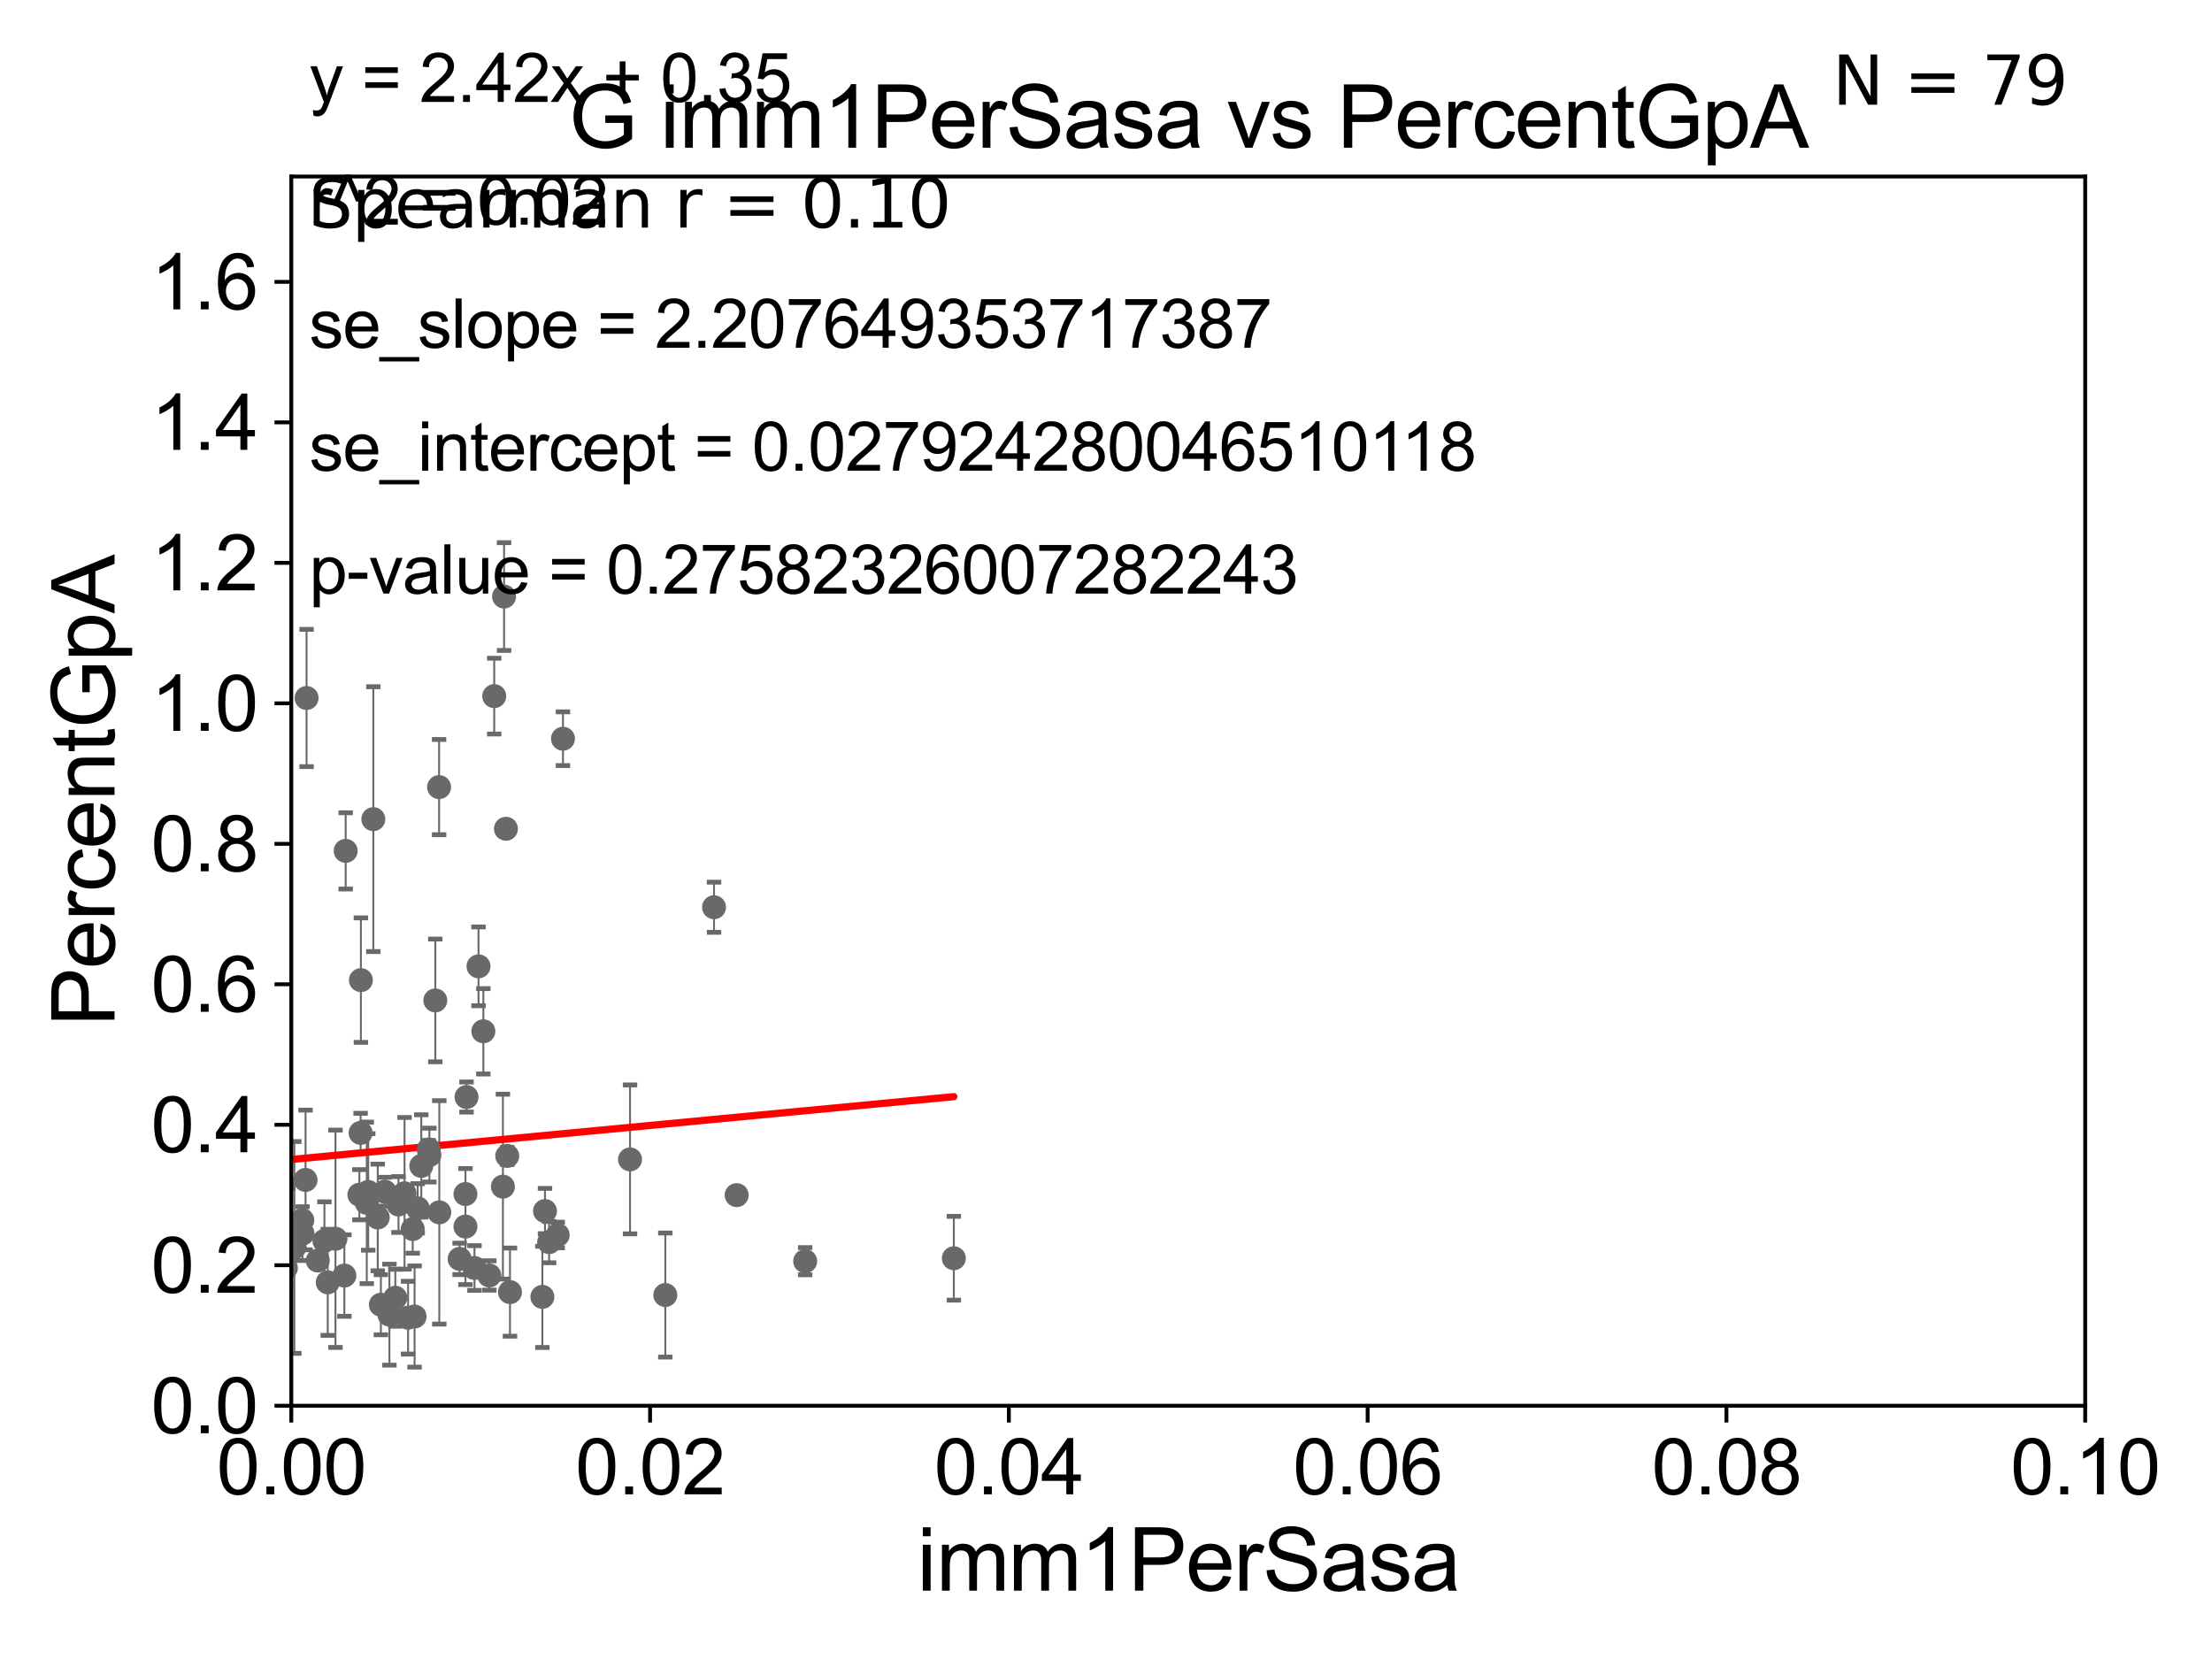 <?xml version="1.0" encoding="utf-8" standalone="no"?>
<!DOCTYPE svg PUBLIC "-//W3C//DTD SVG 1.1//EN"
  "http://www.w3.org/Graphics/SVG/1.1/DTD/svg11.dtd">
<svg xmlns:xlink="http://www.w3.org/1999/xlink" width="460.8pt" height="345.6pt" viewBox="0 0 460.8 345.6" xmlns="http://www.w3.org/2000/svg" version="1.1">
 <defs>
  <style type="text/css">*{stroke-linejoin: round; stroke-linecap: butt}</style>
 </defs>
 <g id="figure_1">
  <g id="patch_1">
   <path d="M 0 345.6 
L 460.8 345.6 
L 460.8 0 
L 0 0 
z
" style="fill: #ffffff"/>
  </g>
  <g id="axes_1">
   <g id="patch_2">
    <path d="M 60.68 292.84 
L 434.385 292.84 
L 434.385 36.775 
L 60.68 36.775 
z
" style="fill: #ffffff"/>
   </g>
   <g id="PathCollection_1">
    <defs>
     <path id="m6112eed87f" d="M 0 1.118 
C 0.297 1.118 0.581 1 0.791 0.791 
C 1 0.581 1.118 0.297 1.118 0 
C 1.118 -0.297 1 -0.581 0.791 -0.791 
C 0.581 -1 0.297 -1.118 0 -1.118 
C -0.297 -1.118 -0.581 -1 -0.791 -0.791 
C -1 -0.581 -1.118 -0.297 -1.118 0 
C -1.118 0.297 -1 0.581 -0.791 0.791 
C -0.581 1 -0.297 1.118 0 1.118 
z
" style="stroke: #696969"/>
    </defs>
    <g clip-path="url(#pa7e204bfb2)">
     <use xlink:href="#m6112eed87f" x="-1" y="231.34" style="fill: #696969; stroke: #696969"/>
     <use xlink:href="#m6112eed87f" x="100.692" y="214.837" style="fill: #696969; stroke: #696969"/>
     <use xlink:href="#m6112eed87f" x="89.451" y="240.628" style="fill: #696969; stroke: #696969"/>
     <use xlink:href="#m6112eed87f" x="42.918" y="238.785" style="fill: #696969; stroke: #696969"/>
     <use xlink:href="#m6112eed87f" x="106.239" y="269.169" style="fill: #696969; stroke: #696969"/>
     <use xlink:href="#m6112eed87f" x="138.597" y="269.78" style="fill: #696969; stroke: #696969"/>
     <use xlink:href="#m6112eed87f" x="63.019" y="256.984" style="fill: #696969; stroke: #696969"/>
     <use xlink:href="#m6112eed87f" x="75.12" y="235.999" style="fill: #696969; stroke: #696969"/>
     <use xlink:href="#m6112eed87f" x="74.866" y="248.878" style="fill: #696969; stroke: #696969"/>
     <use xlink:href="#m6112eed87f" x="68.278" y="267.136" style="fill: #696969; stroke: #696969"/>
     <use xlink:href="#m6112eed87f" x="71.739" y="265.72" style="fill: #696969; stroke: #696969"/>
     <use xlink:href="#m6112eed87f" x="-1" y="266.188" style="fill: #696969; stroke: #696969"/>
     <use xlink:href="#m6112eed87f" x="-1" y="255.557" style="fill: #696969; stroke: #696969"/>
     <use xlink:href="#m6112eed87f" x="34.948" y="255.294" style="fill: #696969; stroke: #696969"/>
     <use xlink:href="#m6112eed87f" x="21.112" y="226.576" style="fill: #696969; stroke: #696969"/>
     <use xlink:href="#m6112eed87f" x="76.707" y="248.303" style="fill: #696969; stroke: #696969"/>
     <use xlink:href="#m6112eed87f" x="67.585" y="258.495" style="fill: #696969; stroke: #696969"/>
     <use xlink:href="#m6112eed87f" x="153.459" y="248.964" style="fill: #696969; stroke: #696969"/>
     <use xlink:href="#m6112eed87f" x="59.552" y="264.156" style="fill: #696969; stroke: #696969"/>
     <use xlink:href="#m6112eed87f" x="-0.954" y="259.85" style="fill: #696969; stroke: #696969"/>
     <use xlink:href="#m6112eed87f" x="105.396" y="172.647" style="fill: #696969; stroke: #696969"/>
     <use xlink:href="#m6112eed87f" x="72.011" y="177.251" style="fill: #696969; stroke: #696969"/>
     <use xlink:href="#m6112eed87f" x="105.008" y="124.27" style="fill: #696969; stroke: #696969"/>
     <use xlink:href="#m6112eed87f" x="95.746" y="262.247" style="fill: #696969; stroke: #696969"/>
     <use xlink:href="#m6112eed87f" x="8.971" y="255.461" style="fill: #696969; stroke: #696969"/>
     <use xlink:href="#m6112eed87f" x="96.963" y="255.516" style="fill: #696969; stroke: #696969"/>
     <use xlink:href="#m6112eed87f" x="87.015" y="251.719" style="fill: #696969; stroke: #696969"/>
     <use xlink:href="#m6112eed87f" x="114.394" y="258.757" style="fill: #696969; stroke: #696969"/>
     <use xlink:href="#m6112eed87f" x="117.276" y="153.884" style="fill: #696969; stroke: #696969"/>
     <use xlink:href="#m6112eed87f" x="96.959" y="248.741" style="fill: #696969; stroke: #696969"/>
     <use xlink:href="#m6112eed87f" x="63.652" y="245.805" style="fill: #696969; stroke: #696969"/>
     <use xlink:href="#m6112eed87f" x="81.124" y="273.868" style="fill: #696969; stroke: #696969"/>
     <use xlink:href="#m6112eed87f" x="105.667" y="240.802" style="fill: #696969; stroke: #696969"/>
     <use xlink:href="#m6112eed87f" x="44.374" y="182.377" style="fill: #696969; stroke: #696969"/>
     <use xlink:href="#m6112eed87f" x="148.746" y="188.992" style="fill: #696969; stroke: #696969"/>
     <use xlink:href="#m6112eed87f" x="62.974" y="254.178" style="fill: #696969; stroke: #696969"/>
     <use xlink:href="#m6112eed87f" x="91.514" y="252.556" style="fill: #696969; stroke: #696969"/>
     <use xlink:href="#m6112eed87f" x="99.683" y="201.305" style="fill: #696969; stroke: #696969"/>
     <use xlink:href="#m6112eed87f" x="53.283" y="256.499" style="fill: #696969; stroke: #696969"/>
     <use xlink:href="#m6112eed87f" x="44.54" y="180.884" style="fill: #696969; stroke: #696969"/>
     <use xlink:href="#m6112eed87f" x="102.956" y="145.017" style="fill: #696969; stroke: #696969"/>
     <use xlink:href="#m6112eed87f" x="77.771" y="170.644" style="fill: #696969; stroke: #696969"/>
     <use xlink:href="#m6112eed87f" x="4.982" y="268.461" style="fill: #696969; stroke: #696969"/>
     <use xlink:href="#m6112eed87f" x="69.885" y="258.056" style="fill: #696969; stroke: #696969"/>
     <use xlink:href="#m6112eed87f" x="131.247" y="241.523" style="fill: #696969; stroke: #696969"/>
     <use xlink:href="#m6112eed87f" x="104.765" y="247.198" style="fill: #696969; stroke: #696969"/>
     <use xlink:href="#m6112eed87f" x="98.847" y="264.146" style="fill: #696969; stroke: #696969"/>
     <use xlink:href="#m6112eed87f" x="63.867" y="145.405" style="fill: #696969; stroke: #696969"/>
     <use xlink:href="#m6112eed87f" x="-1" y="209.163" style="fill: #696969; stroke: #696969"/>
     <use xlink:href="#m6112eed87f" x="-1" y="261.388" style="fill: #696969; stroke: #696969"/>
     <use xlink:href="#m6112eed87f" x="33.419" y="264.045" style="fill: #696969; stroke: #696969"/>
     <use xlink:href="#m6112eed87f" x="84.273" y="248.588" style="fill: #696969; stroke: #696969"/>
     <use xlink:href="#m6112eed87f" x="91.469" y="163.969" style="fill: #696969; stroke: #696969"/>
     <use xlink:href="#m6112eed87f" x="79.344" y="271.795" style="fill: #696969; stroke: #696969"/>
     <use xlink:href="#m6112eed87f" x="78.689" y="253.619" style="fill: #696969; stroke: #696969"/>
     <use xlink:href="#m6112eed87f" x="116.178" y="257.277" style="fill: #696969; stroke: #696969"/>
     <use xlink:href="#m6112eed87f" x="101.934" y="265.702" style="fill: #696969; stroke: #696969"/>
     <use xlink:href="#m6112eed87f" x="82.353" y="270.344" style="fill: #696969; stroke: #696969"/>
     <use xlink:href="#m6112eed87f" x="80.164" y="248.255" style="fill: #696969; stroke: #696969"/>
     <use xlink:href="#m6112eed87f" x="76.406" y="250.581" style="fill: #696969; stroke: #696969"/>
     <use xlink:href="#m6112eed87f" x="167.732" y="262.729" style="fill: #696969; stroke: #696969"/>
     <use xlink:href="#m6112eed87f" x="112.986" y="270.162" style="fill: #696969; stroke: #696969"/>
     <use xlink:href="#m6112eed87f" x="113.531" y="252.283" style="fill: #696969; stroke: #696969"/>
     <use xlink:href="#m6112eed87f" x="-1" y="251.826" style="fill: #696969; stroke: #696969"/>
     <use xlink:href="#m6112eed87f" x="-1" y="241.79" style="fill: #696969; stroke: #696969"/>
     <use xlink:href="#m6112eed87f" x="90.683" y="208.407" style="fill: #696969; stroke: #696969"/>
     <use xlink:href="#m6112eed87f" x="87.761" y="242.882" style="fill: #696969; stroke: #696969"/>
     <use xlink:href="#m6112eed87f" x="58.943" y="246.482" style="fill: #696969; stroke: #696969"/>
     <use xlink:href="#m6112eed87f" x="86.364" y="274.253" style="fill: #696969; stroke: #696969"/>
     <use xlink:href="#m6112eed87f" x="83.013" y="250.925" style="fill: #696969; stroke: #696969"/>
     <use xlink:href="#m6112eed87f" x="85.011" y="274.495" style="fill: #696969; stroke: #696969"/>
     <use xlink:href="#m6112eed87f" x="89.298" y="239.442" style="fill: #696969; stroke: #696969"/>
     <use xlink:href="#m6112eed87f" x="61.312" y="259.868" style="fill: #696969; stroke: #696969"/>
     <use xlink:href="#m6112eed87f" x="85.981" y="256.035" style="fill: #696969; stroke: #696969"/>
     <use xlink:href="#m6112eed87f" x="66.2" y="262.593" style="fill: #696969; stroke: #696969"/>
     <use xlink:href="#m6112eed87f" x="52.578" y="258.335" style="fill: #696969; stroke: #696969"/>
     <use xlink:href="#m6112eed87f" x="198.701" y="262.115" style="fill: #696969; stroke: #696969"/>
     <use xlink:href="#m6112eed87f" x="60.091" y="255.267" style="fill: #696969; stroke: #696969"/>
     <use xlink:href="#m6112eed87f" x="-1" y="252.486" style="fill: #696969; stroke: #696969"/>
     <use xlink:href="#m6112eed87f" x="-1" y="248.96" style="fill: #696969; stroke: #696969"/>
     <use xlink:href="#m6112eed87f" x="97.183" y="228.533" style="fill: #696969; stroke: #696969"/>
     <use xlink:href="#m6112eed87f" x="75.181" y="204.178" style="fill: #696969; stroke: #696969"/>
    </g>
   </g>
   <g id="matplotlib.axis_1">
    <g id="xtick_1">
     <g id="line2d_1">
      <defs>
       <path id="ma742a4877f" d="M 0 0 
L 0 3.5 
" style="stroke: #000000; stroke-width: 0.8"/>
      </defs>
      <g>
       <use xlink:href="#ma742a4877f" x="60.68" y="292.84" style="stroke: #000000; stroke-width: 0.8"/>
      </g>
     </g>
     <g id="text_1">
      <!-- 0.00 -->
      <g transform="translate(45.111 311.293)scale(0.16 -0.16)">
       <defs>
        <path id="ArialMT-30" d="M 266 2259 
Q 266 3072 433 3567 
Q 600 4063 929 4331 
Q 1259 4600 1759 4600 
Q 2128 4600 2406 4451 
Q 2684 4303 2865 4023 
Q 3047 3744 3150 3342 
Q 3253 2941 3253 2259 
Q 3253 1453 3087 958 
Q 2922 463 2592 192 
Q 2263 -78 1759 -78 
Q 1097 -78 719 397 
Q 266 969 266 2259 
z
M 844 2259 
Q 844 1131 1108 757 
Q 1372 384 1759 384 
Q 2147 384 2411 759 
Q 2675 1134 2675 2259 
Q 2675 3391 2411 3762 
Q 2147 4134 1753 4134 
Q 1366 4134 1134 3806 
Q 844 3388 844 2259 
z
" transform="scale(0.016)"/>
        <path id="ArialMT-2e" d="M 581 0 
L 581 641 
L 1222 641 
L 1222 0 
L 581 0 
z
" transform="scale(0.016)"/>
       </defs>
       <use xlink:href="#ArialMT-30"/>
       <use xlink:href="#ArialMT-2e" x="55.615"/>
       <use xlink:href="#ArialMT-30" x="83.398"/>
       <use xlink:href="#ArialMT-30" x="139.014"/>
      </g>
     </g>
    </g>
    <g id="xtick_2">
     <g id="line2d_2">
      <g>
       <use xlink:href="#ma742a4877f" x="135.421" y="292.84" style="stroke: #000000; stroke-width: 0.8"/>
      </g>
     </g>
     <g id="text_2">
      <!-- 0.02 -->
      <g transform="translate(119.852 311.293)scale(0.16 -0.16)">
       <defs>
        <path id="ArialMT-32" d="M 3222 541 
L 3222 0 
L 194 0 
Q 188 203 259 391 
Q 375 700 629 1000 
Q 884 1300 1366 1694 
Q 2113 2306 2375 2664 
Q 2638 3022 2638 3341 
Q 2638 3675 2398 3904 
Q 2159 4134 1775 4134 
Q 1369 4134 1125 3890 
Q 881 3647 878 3216 
L 300 3275 
Q 359 3922 746 4261 
Q 1134 4600 1788 4600 
Q 2447 4600 2831 4234 
Q 3216 3869 3216 3328 
Q 3216 3053 3103 2787 
Q 2991 2522 2730 2228 
Q 2469 1934 1863 1422 
Q 1356 997 1212 845 
Q 1069 694 975 541 
L 3222 541 
z
" transform="scale(0.016)"/>
       </defs>
       <use xlink:href="#ArialMT-30"/>
       <use xlink:href="#ArialMT-2e" x="55.615"/>
       <use xlink:href="#ArialMT-30" x="83.398"/>
       <use xlink:href="#ArialMT-32" x="139.014"/>
      </g>
     </g>
    </g>
    <g id="xtick_3">
     <g id="line2d_3">
      <g>
       <use xlink:href="#ma742a4877f" x="210.162" y="292.84" style="stroke: #000000; stroke-width: 0.8"/>
      </g>
     </g>
     <g id="text_3">
      <!-- 0.04 -->
      <g transform="translate(194.593 311.293)scale(0.16 -0.16)">
       <defs>
        <path id="ArialMT-34" d="M 2069 0 
L 2069 1097 
L 81 1097 
L 81 1613 
L 2172 4581 
L 2631 4581 
L 2631 1613 
L 3250 1613 
L 3250 1097 
L 2631 1097 
L 2631 0 
L 2069 0 
z
M 2069 1613 
L 2069 3678 
L 634 1613 
L 2069 1613 
z
" transform="scale(0.016)"/>
       </defs>
       <use xlink:href="#ArialMT-30"/>
       <use xlink:href="#ArialMT-2e" x="55.615"/>
       <use xlink:href="#ArialMT-30" x="83.398"/>
       <use xlink:href="#ArialMT-34" x="139.014"/>
      </g>
     </g>
    </g>
    <g id="xtick_4">
     <g id="line2d_4">
      <g>
       <use xlink:href="#ma742a4877f" x="284.903" y="292.84" style="stroke: #000000; stroke-width: 0.8"/>
      </g>
     </g>
     <g id="text_4">
      <!-- 0.06 -->
      <g transform="translate(269.334 311.293)scale(0.16 -0.16)">
       <defs>
        <path id="ArialMT-36" d="M 3184 3459 
L 2625 3416 
Q 2550 3747 2413 3897 
Q 2184 4138 1850 4138 
Q 1581 4138 1378 3988 
Q 1113 3794 959 3422 
Q 806 3050 800 2363 
Q 1003 2672 1297 2822 
Q 1591 2972 1913 2972 
Q 2475 2972 2870 2558 
Q 3266 2144 3266 1488 
Q 3266 1056 3080 686 
Q 2894 316 2569 119 
Q 2244 -78 1831 -78 
Q 1128 -78 684 439 
Q 241 956 241 2144 
Q 241 3472 731 4075 
Q 1159 4600 1884 4600 
Q 2425 4600 2770 4297 
Q 3116 3994 3184 3459 
z
M 888 1484 
Q 888 1194 1011 928 
Q 1134 663 1356 523 
Q 1578 384 1822 384 
Q 2178 384 2434 671 
Q 2691 959 2691 1453 
Q 2691 1928 2437 2201 
Q 2184 2475 1800 2475 
Q 1419 2475 1153 2201 
Q 888 1928 888 1484 
z
" transform="scale(0.016)"/>
       </defs>
       <use xlink:href="#ArialMT-30"/>
       <use xlink:href="#ArialMT-2e" x="55.615"/>
       <use xlink:href="#ArialMT-30" x="83.398"/>
       <use xlink:href="#ArialMT-36" x="139.014"/>
      </g>
     </g>
    </g>
    <g id="xtick_5">
     <g id="line2d_5">
      <g>
       <use xlink:href="#ma742a4877f" x="359.644" y="292.84" style="stroke: #000000; stroke-width: 0.8"/>
      </g>
     </g>
     <g id="text_5">
      <!-- 0.08 -->
      <g transform="translate(344.075 311.293)scale(0.16 -0.16)">
       <defs>
        <path id="ArialMT-38" d="M 1131 2484 
Q 781 2613 612 2850 
Q 444 3088 444 3419 
Q 444 3919 803 4259 
Q 1163 4600 1759 4600 
Q 2359 4600 2725 4251 
Q 3091 3903 3091 3403 
Q 3091 3084 2923 2848 
Q 2756 2613 2416 2484 
Q 2838 2347 3058 2040 
Q 3278 1734 3278 1309 
Q 3278 722 2862 322 
Q 2447 -78 1769 -78 
Q 1091 -78 675 323 
Q 259 725 259 1325 
Q 259 1772 486 2073 
Q 713 2375 1131 2484 
z
M 1019 3438 
Q 1019 3113 1228 2906 
Q 1438 2700 1772 2700 
Q 2097 2700 2305 2904 
Q 2513 3109 2513 3406 
Q 2513 3716 2298 3927 
Q 2084 4138 1766 4138 
Q 1444 4138 1231 3931 
Q 1019 3725 1019 3438 
z
M 838 1322 
Q 838 1081 952 856 
Q 1066 631 1291 507 
Q 1516 384 1775 384 
Q 2178 384 2440 643 
Q 2703 903 2703 1303 
Q 2703 1709 2433 1975 
Q 2163 2241 1756 2241 
Q 1359 2241 1098 1978 
Q 838 1716 838 1322 
z
" transform="scale(0.016)"/>
       </defs>
       <use xlink:href="#ArialMT-30"/>
       <use xlink:href="#ArialMT-2e" x="55.615"/>
       <use xlink:href="#ArialMT-30" x="83.398"/>
       <use xlink:href="#ArialMT-38" x="139.014"/>
      </g>
     </g>
    </g>
    <g id="xtick_6">
     <g id="line2d_6">
      <g>
       <use xlink:href="#ma742a4877f" x="434.385" y="292.84" style="stroke: #000000; stroke-width: 0.8"/>
      </g>
     </g>
     <g id="text_6">
      <!-- 0.10 -->
      <g transform="translate(418.816 311.293)scale(0.16 -0.16)">
       <defs>
        <path id="ArialMT-31" d="M 2384 0 
L 1822 0 
L 1822 3584 
Q 1619 3391 1289 3197 
Q 959 3003 697 2906 
L 697 3450 
Q 1169 3672 1522 3987 
Q 1875 4303 2022 4600 
L 2384 4600 
L 2384 0 
z
" transform="scale(0.016)"/>
       </defs>
       <use xlink:href="#ArialMT-30"/>
       <use xlink:href="#ArialMT-2e" x="55.615"/>
       <use xlink:href="#ArialMT-31" x="83.398"/>
       <use xlink:href="#ArialMT-30" x="139.014"/>
      </g>
     </g>
    </g>
    <g id="text_7">
     <!-- imm1PerSasa -->
     <g transform="translate(191.017 331.357)scale(0.18 -0.18)">
      <defs>
       <path id="ArialMT-69" d="M 425 3934 
L 425 4581 
L 988 4581 
L 988 3934 
L 425 3934 
z
M 425 0 
L 425 3319 
L 988 3319 
L 988 0 
L 425 0 
z
" transform="scale(0.016)"/>
       <path id="ArialMT-6d" d="M 422 0 
L 422 3319 
L 925 3319 
L 925 2853 
Q 1081 3097 1340 3245 
Q 1600 3394 1931 3394 
Q 2300 3394 2536 3241 
Q 2772 3088 2869 2813 
Q 3263 3394 3894 3394 
Q 4388 3394 4653 3120 
Q 4919 2847 4919 2278 
L 4919 0 
L 4359 0 
L 4359 2091 
Q 4359 2428 4304 2576 
Q 4250 2725 4106 2815 
Q 3963 2906 3769 2906 
Q 3419 2906 3187 2673 
Q 2956 2441 2956 1928 
L 2956 0 
L 2394 0 
L 2394 2156 
Q 2394 2531 2256 2718 
Q 2119 2906 1806 2906 
Q 1569 2906 1367 2781 
Q 1166 2656 1075 2415 
Q 984 2175 984 1722 
L 984 0 
L 422 0 
z
" transform="scale(0.016)"/>
       <path id="ArialMT-50" d="M 494 0 
L 494 4581 
L 2222 4581 
Q 2678 4581 2919 4538 
Q 3256 4481 3484 4323 
Q 3713 4166 3852 3881 
Q 3991 3597 3991 3256 
Q 3991 2672 3619 2267 
Q 3247 1863 2275 1863 
L 1100 1863 
L 1100 0 
L 494 0 
z
M 1100 2403 
L 2284 2403 
Q 2872 2403 3119 2622 
Q 3366 2841 3366 3238 
Q 3366 3525 3220 3729 
Q 3075 3934 2838 4000 
Q 2684 4041 2272 4041 
L 1100 4041 
L 1100 2403 
z
" transform="scale(0.016)"/>
       <path id="ArialMT-65" d="M 2694 1069 
L 3275 997 
Q 3138 488 2766 206 
Q 2394 -75 1816 -75 
Q 1088 -75 661 373 
Q 234 822 234 1631 
Q 234 2469 665 2931 
Q 1097 3394 1784 3394 
Q 2450 3394 2872 2941 
Q 3294 2488 3294 1666 
Q 3294 1616 3291 1516 
L 816 1516 
Q 847 969 1125 678 
Q 1403 388 1819 388 
Q 2128 388 2347 550 
Q 2566 713 2694 1069 
z
M 847 1978 
L 2700 1978 
Q 2663 2397 2488 2606 
Q 2219 2931 1791 2931 
Q 1403 2931 1139 2672 
Q 875 2413 847 1978 
z
" transform="scale(0.016)"/>
       <path id="ArialMT-72" d="M 416 0 
L 416 3319 
L 922 3319 
L 922 2816 
Q 1116 3169 1280 3281 
Q 1444 3394 1641 3394 
Q 1925 3394 2219 3213 
L 2025 2691 
Q 1819 2813 1613 2813 
Q 1428 2813 1281 2702 
Q 1134 2591 1072 2394 
Q 978 2094 978 1738 
L 978 0 
L 416 0 
z
" transform="scale(0.016)"/>
       <path id="ArialMT-53" d="M 288 1472 
L 859 1522 
Q 900 1178 1048 958 
Q 1197 738 1509 602 
Q 1822 466 2213 466 
Q 2559 466 2825 569 
Q 3091 672 3220 851 
Q 3350 1031 3350 1244 
Q 3350 1459 3225 1620 
Q 3100 1781 2813 1891 
Q 2628 1963 1997 2114 
Q 1366 2266 1113 2400 
Q 784 2572 623 2826 
Q 463 3081 463 3397 
Q 463 3744 659 4045 
Q 856 4347 1234 4503 
Q 1613 4659 2075 4659 
Q 2584 4659 2973 4495 
Q 3363 4331 3572 4012 
Q 3781 3694 3797 3291 
L 3216 3247 
Q 3169 3681 2898 3903 
Q 2628 4125 2100 4125 
Q 1550 4125 1298 3923 
Q 1047 3722 1047 3438 
Q 1047 3191 1225 3031 
Q 1400 2872 2139 2705 
Q 2878 2538 3153 2413 
Q 3553 2228 3743 1945 
Q 3934 1663 3934 1294 
Q 3934 928 3725 604 
Q 3516 281 3123 101 
Q 2731 -78 2241 -78 
Q 1619 -78 1198 103 
Q 778 284 539 648 
Q 300 1013 288 1472 
z
" transform="scale(0.016)"/>
       <path id="ArialMT-61" d="M 2588 409 
Q 2275 144 1986 34 
Q 1697 -75 1366 -75 
Q 819 -75 525 192 
Q 231 459 231 875 
Q 231 1119 342 1320 
Q 453 1522 633 1644 
Q 813 1766 1038 1828 
Q 1203 1872 1538 1913 
Q 2219 1994 2541 2106 
Q 2544 2222 2544 2253 
Q 2544 2597 2384 2738 
Q 2169 2928 1744 2928 
Q 1347 2928 1158 2789 
Q 969 2650 878 2297 
L 328 2372 
Q 403 2725 575 2942 
Q 747 3159 1072 3276 
Q 1397 3394 1825 3394 
Q 2250 3394 2515 3294 
Q 2781 3194 2906 3042 
Q 3031 2891 3081 2659 
Q 3109 2516 3109 2141 
L 3109 1391 
Q 3109 606 3145 398 
Q 3181 191 3288 0 
L 2700 0 
Q 2613 175 2588 409 
z
M 2541 1666 
Q 2234 1541 1622 1453 
Q 1275 1403 1131 1340 
Q 988 1278 909 1158 
Q 831 1038 831 891 
Q 831 666 1001 516 
Q 1172 366 1500 366 
Q 1825 366 2078 508 
Q 2331 650 2450 897 
Q 2541 1088 2541 1459 
L 2541 1666 
z
" transform="scale(0.016)"/>
       <path id="ArialMT-73" d="M 197 991 
L 753 1078 
Q 800 744 1014 566 
Q 1228 388 1613 388 
Q 2000 388 2187 545 
Q 2375 703 2375 916 
Q 2375 1106 2209 1216 
Q 2094 1291 1634 1406 
Q 1016 1563 777 1677 
Q 538 1791 414 1992 
Q 291 2194 291 2438 
Q 291 2659 392 2848 
Q 494 3038 669 3163 
Q 800 3259 1026 3326 
Q 1253 3394 1513 3394 
Q 1903 3394 2198 3281 
Q 2494 3169 2634 2976 
Q 2775 2784 2828 2463 
L 2278 2388 
Q 2241 2644 2061 2787 
Q 1881 2931 1553 2931 
Q 1166 2931 1000 2803 
Q 834 2675 834 2503 
Q 834 2394 903 2306 
Q 972 2216 1119 2156 
Q 1203 2125 1616 2013 
Q 2213 1853 2448 1751 
Q 2684 1650 2818 1456 
Q 2953 1263 2953 975 
Q 2953 694 2789 445 
Q 2625 197 2315 61 
Q 2006 -75 1616 -75 
Q 969 -75 630 194 
Q 291 463 197 991 
z
" transform="scale(0.016)"/>
      </defs>
      <use xlink:href="#ArialMT-69"/>
      <use xlink:href="#ArialMT-6d" x="22.217"/>
      <use xlink:href="#ArialMT-6d" x="105.518"/>
      <use xlink:href="#ArialMT-31" x="188.818"/>
      <use xlink:href="#ArialMT-50" x="244.434"/>
      <use xlink:href="#ArialMT-65" x="311.133"/>
      <use xlink:href="#ArialMT-72" x="366.748"/>
      <use xlink:href="#ArialMT-53" x="400.049"/>
      <use xlink:href="#ArialMT-61" x="466.748"/>
      <use xlink:href="#ArialMT-73" x="522.363"/>
      <use xlink:href="#ArialMT-61" x="572.363"/>
     </g>
    </g>
   </g>
   <g id="matplotlib.axis_2">
    <g id="ytick_1">
     <g id="line2d_7">
      <defs>
       <path id="m4269bda4fb" d="M 0 0 
L -3.5 0 
" style="stroke: #000000; stroke-width: 0.8"/>
      </defs>
      <g>
       <use xlink:href="#m4269bda4fb" x="60.68" y="292.84" style="stroke: #000000; stroke-width: 0.8"/>
      </g>
     </g>
     <g id="text_8">
      <!-- 0.0 -->
      <g transform="translate(31.44 298.566)scale(0.16 -0.16)">
       <use xlink:href="#ArialMT-30"/>
       <use xlink:href="#ArialMT-2e" x="55.615"/>
       <use xlink:href="#ArialMT-30" x="83.398"/>
      </g>
     </g>
    </g>
    <g id="ytick_2">
     <g id="line2d_8">
      <g>
       <use xlink:href="#m4269bda4fb" x="60.68" y="263.575" style="stroke: #000000; stroke-width: 0.8"/>
      </g>
     </g>
     <g id="text_9">
      <!-- 0.2 -->
      <g transform="translate(31.44 269.302)scale(0.16 -0.16)">
       <use xlink:href="#ArialMT-30"/>
       <use xlink:href="#ArialMT-2e" x="55.615"/>
       <use xlink:href="#ArialMT-32" x="83.398"/>
      </g>
     </g>
    </g>
    <g id="ytick_3">
     <g id="line2d_9">
      <g>
       <use xlink:href="#m4269bda4fb" x="60.68" y="234.311" style="stroke: #000000; stroke-width: 0.8"/>
      </g>
     </g>
     <g id="text_10">
      <!-- 0.4 -->
      <g transform="translate(31.44 240.037)scale(0.16 -0.16)">
       <use xlink:href="#ArialMT-30"/>
       <use xlink:href="#ArialMT-2e" x="55.615"/>
       <use xlink:href="#ArialMT-34" x="83.398"/>
      </g>
     </g>
    </g>
    <g id="ytick_4">
     <g id="line2d_10">
      <g>
       <use xlink:href="#m4269bda4fb" x="60.68" y="205.046" style="stroke: #000000; stroke-width: 0.8"/>
      </g>
     </g>
     <g id="text_11">
      <!-- 0.6 -->
      <g transform="translate(31.44 210.772)scale(0.16 -0.16)">
       <use xlink:href="#ArialMT-30"/>
       <use xlink:href="#ArialMT-2e" x="55.615"/>
       <use xlink:href="#ArialMT-36" x="83.398"/>
      </g>
     </g>
    </g>
    <g id="ytick_5">
     <g id="line2d_11">
      <g>
       <use xlink:href="#m4269bda4fb" x="60.68" y="175.782" style="stroke: #000000; stroke-width: 0.8"/>
      </g>
     </g>
     <g id="text_12">
      <!-- 0.8 -->
      <g transform="translate(31.44 181.508)scale(0.16 -0.16)">
       <use xlink:href="#ArialMT-30"/>
       <use xlink:href="#ArialMT-2e" x="55.615"/>
       <use xlink:href="#ArialMT-38" x="83.398"/>
      </g>
     </g>
    </g>
    <g id="ytick_6">
     <g id="line2d_12">
      <g>
       <use xlink:href="#m4269bda4fb" x="60.68" y="146.517" style="stroke: #000000; stroke-width: 0.8"/>
      </g>
     </g>
     <g id="text_13">
      <!-- 1.0 -->
      <g transform="translate(31.44 152.243)scale(0.16 -0.16)">
       <use xlink:href="#ArialMT-31"/>
       <use xlink:href="#ArialMT-2e" x="55.615"/>
       <use xlink:href="#ArialMT-30" x="83.398"/>
      </g>
     </g>
    </g>
    <g id="ytick_7">
     <g id="line2d_13">
      <g>
       <use xlink:href="#m4269bda4fb" x="60.68" y="117.252" style="stroke: #000000; stroke-width: 0.8"/>
      </g>
     </g>
     <g id="text_14">
      <!-- 1.2 -->
      <g transform="translate(31.44 122.979)scale(0.16 -0.16)">
       <use xlink:href="#ArialMT-31"/>
       <use xlink:href="#ArialMT-2e" x="55.615"/>
       <use xlink:href="#ArialMT-32" x="83.398"/>
      </g>
     </g>
    </g>
    <g id="ytick_8">
     <g id="line2d_14">
      <g>
       <use xlink:href="#m4269bda4fb" x="60.68" y="87.988" style="stroke: #000000; stroke-width: 0.8"/>
      </g>
     </g>
     <g id="text_15">
      <!-- 1.4 -->
      <g transform="translate(31.44 93.714)scale(0.16 -0.16)">
       <use xlink:href="#ArialMT-31"/>
       <use xlink:href="#ArialMT-2e" x="55.615"/>
       <use xlink:href="#ArialMT-34" x="83.398"/>
      </g>
     </g>
    </g>
    <g id="ytick_9">
     <g id="line2d_15">
      <g>
       <use xlink:href="#m4269bda4fb" x="60.68" y="58.723" style="stroke: #000000; stroke-width: 0.8"/>
      </g>
     </g>
     <g id="text_16">
      <!-- 1.6 -->
      <g transform="translate(31.44 64.45)scale(0.16 -0.16)">
       <use xlink:href="#ArialMT-31"/>
       <use xlink:href="#ArialMT-2e" x="55.615"/>
       <use xlink:href="#ArialMT-36" x="83.398"/>
      </g>
     </g>
    </g>
    <g id="text_17">
     <!-- PercentGpA -->
     <g transform="translate(23.863 213.831)rotate(-90)scale(0.18 -0.18)">
      <defs>
       <path id="ArialMT-63" d="M 2588 1216 
L 3141 1144 
Q 3050 572 2676 248 
Q 2303 -75 1759 -75 
Q 1078 -75 664 370 
Q 250 816 250 1647 
Q 250 2184 428 2587 
Q 606 2991 970 3192 
Q 1334 3394 1763 3394 
Q 2303 3394 2647 3120 
Q 2991 2847 3088 2344 
L 2541 2259 
Q 2463 2594 2264 2762 
Q 2066 2931 1784 2931 
Q 1359 2931 1093 2626 
Q 828 2322 828 1663 
Q 828 994 1084 691 
Q 1341 388 1753 388 
Q 2084 388 2306 591 
Q 2528 794 2588 1216 
z
" transform="scale(0.016)"/>
       <path id="ArialMT-6e" d="M 422 0 
L 422 3319 
L 928 3319 
L 928 2847 
Q 1294 3394 1984 3394 
Q 2284 3394 2536 3286 
Q 2788 3178 2913 3003 
Q 3038 2828 3088 2588 
Q 3119 2431 3119 2041 
L 3119 0 
L 2556 0 
L 2556 2019 
Q 2556 2363 2490 2533 
Q 2425 2703 2258 2804 
Q 2091 2906 1866 2906 
Q 1506 2906 1245 2678 
Q 984 2450 984 1813 
L 984 0 
L 422 0 
z
" transform="scale(0.016)"/>
       <path id="ArialMT-74" d="M 1650 503 
L 1731 6 
Q 1494 -44 1306 -44 
Q 1000 -44 831 53 
Q 663 150 594 308 
Q 525 466 525 972 
L 525 2881 
L 113 2881 
L 113 3319 
L 525 3319 
L 525 4141 
L 1084 4478 
L 1084 3319 
L 1650 3319 
L 1650 2881 
L 1084 2881 
L 1084 941 
Q 1084 700 1114 631 
Q 1144 563 1211 522 
Q 1278 481 1403 481 
Q 1497 481 1650 503 
z
" transform="scale(0.016)"/>
       <path id="ArialMT-47" d="M 2638 1797 
L 2638 2334 
L 4578 2338 
L 4578 638 
Q 4131 281 3656 101 
Q 3181 -78 2681 -78 
Q 2006 -78 1454 211 
Q 903 500 622 1047 
Q 341 1594 341 2269 
Q 341 2938 620 3517 
Q 900 4097 1425 4378 
Q 1950 4659 2634 4659 
Q 3131 4659 3532 4498 
Q 3934 4338 4162 4050 
Q 4391 3763 4509 3300 
L 3963 3150 
Q 3859 3500 3706 3700 
Q 3553 3900 3268 4020 
Q 2984 4141 2638 4141 
Q 2222 4141 1919 4014 
Q 1616 3888 1430 3681 
Q 1244 3475 1141 3228 
Q 966 2803 966 2306 
Q 966 1694 1177 1281 
Q 1388 869 1791 669 
Q 2194 469 2647 469 
Q 3041 469 3416 620 
Q 3791 772 3984 944 
L 3984 1797 
L 2638 1797 
z
" transform="scale(0.016)"/>
       <path id="ArialMT-70" d="M 422 -1272 
L 422 3319 
L 934 3319 
L 934 2888 
Q 1116 3141 1344 3267 
Q 1572 3394 1897 3394 
Q 2322 3394 2647 3175 
Q 2972 2956 3137 2557 
Q 3303 2159 3303 1684 
Q 3303 1175 3120 767 
Q 2938 359 2589 142 
Q 2241 -75 1856 -75 
Q 1575 -75 1351 44 
Q 1128 163 984 344 
L 984 -1272 
L 422 -1272 
z
M 931 1641 
Q 931 1000 1190 694 
Q 1450 388 1819 388 
Q 2194 388 2461 705 
Q 2728 1022 2728 1688 
Q 2728 2322 2467 2637 
Q 2206 2953 1844 2953 
Q 1484 2953 1207 2617 
Q 931 2281 931 1641 
z
" transform="scale(0.016)"/>
       <path id="ArialMT-41" d="M -9 0 
L 1750 4581 
L 2403 4581 
L 4278 0 
L 3588 0 
L 3053 1388 
L 1138 1388 
L 634 0 
L -9 0 
z
M 1313 1881 
L 2866 1881 
L 2388 3150 
Q 2169 3728 2063 4100 
Q 1975 3659 1816 3225 
L 1313 1881 
z
" transform="scale(0.016)"/>
      </defs>
      <use xlink:href="#ArialMT-50"/>
      <use xlink:href="#ArialMT-65" x="66.699"/>
      <use xlink:href="#ArialMT-72" x="122.314"/>
      <use xlink:href="#ArialMT-63" x="155.615"/>
      <use xlink:href="#ArialMT-65" x="205.615"/>
      <use xlink:href="#ArialMT-6e" x="261.23"/>
      <use xlink:href="#ArialMT-74" x="316.846"/>
      <use xlink:href="#ArialMT-47" x="344.629"/>
      <use xlink:href="#ArialMT-70" x="422.412"/>
      <use xlink:href="#ArialMT-41" x="478.027"/>
     </g>
    </g>
   </g>
   <g id="LineCollection_1">
    <path clip-path="url(#pa7e204bfb2)" style="fill: none; stroke: #696969; stroke-width: 0.4"/>
    <path d="M 100.692 223.729 
L 100.692 205.946 
" clip-path="url(#pa7e204bfb2)" style="fill: none; stroke: #696969; stroke-width: 0.4"/>
    <path d="M 89.451 246.235 
L 89.451 235.02 
" clip-path="url(#pa7e204bfb2)" style="fill: none; stroke: #696969; stroke-width: 0.4"/>
    <path d="M 42.918 272.385 
L 42.918 205.184 
" clip-path="url(#pa7e204bfb2)" style="fill: none; stroke: #696969; stroke-width: 0.4"/>
    <path d="M 106.239 278.35 
L 106.239 259.989 
" clip-path="url(#pa7e204bfb2)" style="fill: none; stroke: #696969; stroke-width: 0.4"/>
    <path d="M 138.597 282.706 
L 138.597 256.855 
" clip-path="url(#pa7e204bfb2)" style="fill: none; stroke: #696969; stroke-width: 0.4"/>
    <path d="M 63.019 262.585 
L 63.019 251.382 
" clip-path="url(#pa7e204bfb2)" style="fill: none; stroke: #696969; stroke-width: 0.4"/>
    <path d="M 75.12 240.077 
L 75.12 231.922 
" clip-path="url(#pa7e204bfb2)" style="fill: none; stroke: #696969; stroke-width: 0.4"/>
    <path d="M 74.866 254.103 
L 74.866 243.652 
" clip-path="url(#pa7e204bfb2)" style="fill: none; stroke: #696969; stroke-width: 0.4"/>
    <path d="M 68.278 278.18 
L 68.278 256.092 
" clip-path="url(#pa7e204bfb2)" style="fill: none; stroke: #696969; stroke-width: 0.4"/>
    <path d="M 71.739 274.206 
L 71.739 257.234 
" clip-path="url(#pa7e204bfb2)" style="fill: none; stroke: #696969; stroke-width: 0.4"/>
    <path clip-path="url(#pa7e204bfb2)" style="fill: none; stroke: #696969; stroke-width: 0.4"/>
    <path clip-path="url(#pa7e204bfb2)" style="fill: none; stroke: #696969; stroke-width: 0.4"/>
    <path d="M 34.948 267.117 
L 34.948 243.47 
" clip-path="url(#pa7e204bfb2)" style="fill: none; stroke: #696969; stroke-width: 0.4"/>
    <path d="M 21.112 242.639 
L 21.112 210.513 
" clip-path="url(#pa7e204bfb2)" style="fill: none; stroke: #696969; stroke-width: 0.4"/>
    <path d="M 76.707 260.434 
L 76.707 236.172 
" clip-path="url(#pa7e204bfb2)" style="fill: none; stroke: #696969; stroke-width: 0.4"/>
    <path d="M 67.585 266.629 
L 67.585 250.361 
" clip-path="url(#pa7e204bfb2)" style="fill: none; stroke: #696969; stroke-width: 0.4"/>
    <path d="M 153.459 249.478 
L 153.459 248.45 
" clip-path="url(#pa7e204bfb2)" style="fill: none; stroke: #696969; stroke-width: 0.4"/>
    <path d="M 59.552 267.489 
L 59.552 260.823 
" clip-path="url(#pa7e204bfb2)" style="fill: none; stroke: #696969; stroke-width: 0.4"/>
    <path d="M -0.954 262.469 
L -0.954 257.231 
" clip-path="url(#pa7e204bfb2)" style="fill: none; stroke: #696969; stroke-width: 0.4"/>
    <path d="M 105.396 173.156 
L 105.396 172.138 
" clip-path="url(#pa7e204bfb2)" style="fill: none; stroke: #696969; stroke-width: 0.4"/>
    <path d="M 72.011 185.195 
L 72.011 169.307 
" clip-path="url(#pa7e204bfb2)" style="fill: none; stroke: #696969; stroke-width: 0.4"/>
    <path d="M 105.008 135.492 
L 105.008 113.048 
" clip-path="url(#pa7e204bfb2)" style="fill: none; stroke: #696969; stroke-width: 0.4"/>
    <path d="M 95.746 265.52 
L 95.746 258.975 
" clip-path="url(#pa7e204bfb2)" style="fill: none; stroke: #696969; stroke-width: 0.4"/>
    <path d="M 8.971 263.147 
L 8.971 247.774 
" clip-path="url(#pa7e204bfb2)" style="fill: none; stroke: #696969; stroke-width: 0.4"/>
    <path d="M 96.963 267.603 
L 96.963 243.429 
" clip-path="url(#pa7e204bfb2)" style="fill: none; stroke: #696969; stroke-width: 0.4"/>
    <path d="M 87.015 256.856 
L 87.015 246.582 
" clip-path="url(#pa7e204bfb2)" style="fill: none; stroke: #696969; stroke-width: 0.4"/>
    <path d="M 114.394 263.058 
L 114.394 254.455 
" clip-path="url(#pa7e204bfb2)" style="fill: none; stroke: #696969; stroke-width: 0.4"/>
    <path d="M 117.276 159.478 
L 117.276 148.29 
" clip-path="url(#pa7e204bfb2)" style="fill: none; stroke: #696969; stroke-width: 0.4"/>
    <path d="M 96.959 249.426 
L 96.959 248.057 
" clip-path="url(#pa7e204bfb2)" style="fill: none; stroke: #696969; stroke-width: 0.4"/>
    <path d="M 63.652 260.357 
L 63.652 231.252 
" clip-path="url(#pa7e204bfb2)" style="fill: none; stroke: #696969; stroke-width: 0.4"/>
    <path d="M 81.124 284.388 
L 81.124 263.347 
" clip-path="url(#pa7e204bfb2)" style="fill: none; stroke: #696969; stroke-width: 0.4"/>
    <path d="M 105.667 242.599 
L 105.667 239.006 
" clip-path="url(#pa7e204bfb2)" style="fill: none; stroke: #696969; stroke-width: 0.4"/>
    <path d="M 44.374 194.721 
L 44.374 170.032 
" clip-path="url(#pa7e204bfb2)" style="fill: none; stroke: #696969; stroke-width: 0.4"/>
    <path d="M 148.746 194.214 
L 148.746 183.77 
" clip-path="url(#pa7e204bfb2)" style="fill: none; stroke: #696969; stroke-width: 0.4"/>
    <path d="M 62.974 255.627 
L 62.974 252.729 
" clip-path="url(#pa7e204bfb2)" style="fill: none; stroke: #696969; stroke-width: 0.4"/>
    <path d="M 91.514 275.828 
L 91.514 229.285 
" clip-path="url(#pa7e204bfb2)" style="fill: none; stroke: #696969; stroke-width: 0.4"/>
    <path d="M 99.683 209.512 
L 99.683 193.097 
" clip-path="url(#pa7e204bfb2)" style="fill: none; stroke: #696969; stroke-width: 0.4"/>
    <path d="M 53.283 268.664 
L 53.283 244.334 
" clip-path="url(#pa7e204bfb2)" style="fill: none; stroke: #696969; stroke-width: 0.4"/>
    <path d="M 44.54 202.485 
L 44.54 159.282 
" clip-path="url(#pa7e204bfb2)" style="fill: none; stroke: #696969; stroke-width: 0.4"/>
    <path d="M 102.956 152.909 
L 102.956 137.124 
" clip-path="url(#pa7e204bfb2)" style="fill: none; stroke: #696969; stroke-width: 0.4"/>
    <path d="M 77.771 198.23 
L 77.771 143.057 
" clip-path="url(#pa7e204bfb2)" style="fill: none; stroke: #696969; stroke-width: 0.4"/>
    <path d="M 4.982 279.61 
L 4.982 257.312 
" clip-path="url(#pa7e204bfb2)" style="fill: none; stroke: #696969; stroke-width: 0.4"/>
    <path d="M 69.885 280.694 
L 69.885 235.419 
" clip-path="url(#pa7e204bfb2)" style="fill: none; stroke: #696969; stroke-width: 0.4"/>
    <path d="M 131.247 257.033 
L 131.247 226.012 
" clip-path="url(#pa7e204bfb2)" style="fill: none; stroke: #696969; stroke-width: 0.4"/>
    <path d="M 104.765 266.454 
L 104.765 227.942 
" clip-path="url(#pa7e204bfb2)" style="fill: none; stroke: #696969; stroke-width: 0.4"/>
    <path d="M 98.847 268.803 
L 98.847 259.488 
" clip-path="url(#pa7e204bfb2)" style="fill: none; stroke: #696969; stroke-width: 0.4"/>
    <path d="M 63.867 159.7 
L 63.867 131.11 
" clip-path="url(#pa7e204bfb2)" style="fill: none; stroke: #696969; stroke-width: 0.4"/>
    <path clip-path="url(#pa7e204bfb2)" style="fill: none; stroke: #696969; stroke-width: 0.4"/>
    <path d="M 33.419 269.528 
L 33.419 258.562 
" clip-path="url(#pa7e204bfb2)" style="fill: none; stroke: #696969; stroke-width: 0.4"/>
    <path d="M 84.273 264.384 
L 84.273 232.793 
" clip-path="url(#pa7e204bfb2)" style="fill: none; stroke: #696969; stroke-width: 0.4"/>
    <path d="M 91.469 173.889 
L 91.469 154.049 
" clip-path="url(#pa7e204bfb2)" style="fill: none; stroke: #696969; stroke-width: 0.4"/>
    <path d="M 79.344 278.056 
L 79.344 265.534 
" clip-path="url(#pa7e204bfb2)" style="fill: none; stroke: #696969; stroke-width: 0.4"/>
    <path d="M 78.689 264.725 
L 78.689 242.513 
" clip-path="url(#pa7e204bfb2)" style="fill: none; stroke: #696969; stroke-width: 0.4"/>
    <path d="M 116.178 259.949 
L 116.178 254.604 
" clip-path="url(#pa7e204bfb2)" style="fill: none; stroke: #696969; stroke-width: 0.4"/>
    <path d="M 101.934 268.762 
L 101.934 262.642 
" clip-path="url(#pa7e204bfb2)" style="fill: none; stroke: #696969; stroke-width: 0.4"/>
    <path d="M 82.353 276.278 
L 82.353 264.411 
" clip-path="url(#pa7e204bfb2)" style="fill: none; stroke: #696969; stroke-width: 0.4"/>
    <path d="M 80.164 251.257 
L 80.164 245.253 
" clip-path="url(#pa7e204bfb2)" style="fill: none; stroke: #696969; stroke-width: 0.4"/>
    <path d="M 76.406 267.408 
L 76.406 233.754 
" clip-path="url(#pa7e204bfb2)" style="fill: none; stroke: #696969; stroke-width: 0.4"/>
    <path d="M 167.732 265.562 
L 167.732 259.896 
" clip-path="url(#pa7e204bfb2)" style="fill: none; stroke: #696969; stroke-width: 0.4"/>
    <path d="M 112.986 280.708 
L 112.986 259.616 
" clip-path="url(#pa7e204bfb2)" style="fill: none; stroke: #696969; stroke-width: 0.4"/>
    <path d="M 113.531 257 
L 113.531 247.566 
" clip-path="url(#pa7e204bfb2)" style="fill: none; stroke: #696969; stroke-width: 0.4"/>
    <path clip-path="url(#pa7e204bfb2)" style="fill: none; stroke: #696969; stroke-width: 0.4"/>
    <path d="M 90.683 221.193 
L 90.683 195.622 
" clip-path="url(#pa7e204bfb2)" style="fill: none; stroke: #696969; stroke-width: 0.4"/>
    <path d="M 87.761 253.543 
L 87.761 232.221 
" clip-path="url(#pa7e204bfb2)" style="fill: none; stroke: #696969; stroke-width: 0.4"/>
    <path d="M 58.943 250.215 
L 58.943 242.748 
" clip-path="url(#pa7e204bfb2)" style="fill: none; stroke: #696969; stroke-width: 0.4"/>
    <path d="M 86.364 284.79 
L 86.364 263.716 
" clip-path="url(#pa7e204bfb2)" style="fill: none; stroke: #696969; stroke-width: 0.4"/>
    <path d="M 83.013 256.743 
L 83.013 245.107 
" clip-path="url(#pa7e204bfb2)" style="fill: none; stroke: #696969; stroke-width: 0.4"/>
    <path d="M 85.011 282.07 
L 85.011 266.919 
" clip-path="url(#pa7e204bfb2)" style="fill: none; stroke: #696969; stroke-width: 0.4"/>
    <path d="M 89.298 241.298 
L 89.298 237.585 
" clip-path="url(#pa7e204bfb2)" style="fill: none; stroke: #696969; stroke-width: 0.4"/>
    <path d="M 61.312 281.93 
L 61.312 237.807 
" clip-path="url(#pa7e204bfb2)" style="fill: none; stroke: #696969; stroke-width: 0.4"/>
    <path d="M 85.981 261.062 
L 85.981 251.009 
" clip-path="url(#pa7e204bfb2)" style="fill: none; stroke: #696969; stroke-width: 0.4"/>
    <path d="M 66.2 264.177 
L 66.2 261.01 
" clip-path="url(#pa7e204bfb2)" style="fill: none; stroke: #696969; stroke-width: 0.4"/>
    <path d="M 52.578 264.093 
L 52.578 252.577 
" clip-path="url(#pa7e204bfb2)" style="fill: none; stroke: #696969; stroke-width: 0.4"/>
    <path d="M 198.701 270.845 
L 198.701 253.384 
" clip-path="url(#pa7e204bfb2)" style="fill: none; stroke: #696969; stroke-width: 0.4"/>
    <path d="M 60.091 262.946 
L 60.091 247.588 
" clip-path="url(#pa7e204bfb2)" style="fill: none; stroke: #696969; stroke-width: 0.4"/>
    <path clip-path="url(#pa7e204bfb2)" style="fill: none; stroke: #696969; stroke-width: 0.4"/>
    <path d="M 97.183 231.666 
L 97.183 225.399 
" clip-path="url(#pa7e204bfb2)" style="fill: none; stroke: #696969; stroke-width: 0.4"/>
    <path d="M 75.181 217.143 
L 75.181 191.213 
" clip-path="url(#pa7e204bfb2)" style="fill: none; stroke: #696969; stroke-width: 0.4"/>
   </g>
   <g id="line2d_16">
    <defs>
     <path id="m72a36c007c" d="M 1.5 0 
L -1.5 -0 
" style="stroke: #696969"/>
    </defs>
    <g clip-path="url(#pa7e204bfb2)">
     <use xlink:href="#m72a36c007c" x="-1" y="236.91" style="fill: #696969; stroke: #696969"/>
     <use xlink:href="#m72a36c007c" x="100.692" y="223.729" style="fill: #696969; stroke: #696969"/>
     <use xlink:href="#m72a36c007c" x="89.451" y="246.235" style="fill: #696969; stroke: #696969"/>
     <use xlink:href="#m72a36c007c" x="42.918" y="272.385" style="fill: #696969; stroke: #696969"/>
     <use xlink:href="#m72a36c007c" x="106.239" y="278.35" style="fill: #696969; stroke: #696969"/>
     <use xlink:href="#m72a36c007c" x="138.597" y="282.706" style="fill: #696969; stroke: #696969"/>
     <use xlink:href="#m72a36c007c" x="63.019" y="262.585" style="fill: #696969; stroke: #696969"/>
     <use xlink:href="#m72a36c007c" x="75.12" y="240.077" style="fill: #696969; stroke: #696969"/>
     <use xlink:href="#m72a36c007c" x="74.866" y="254.103" style="fill: #696969; stroke: #696969"/>
     <use xlink:href="#m72a36c007c" x="68.278" y="278.18" style="fill: #696969; stroke: #696969"/>
     <use xlink:href="#m72a36c007c" x="71.739" y="274.206" style="fill: #696969; stroke: #696969"/>
     <use xlink:href="#m72a36c007c" x="-1" y="273.491" style="fill: #696969; stroke: #696969"/>
     <use xlink:href="#m72a36c007c" x="-1" y="271.191" style="fill: #696969; stroke: #696969"/>
     <use xlink:href="#m72a36c007c" x="34.948" y="267.117" style="fill: #696969; stroke: #696969"/>
     <use xlink:href="#m72a36c007c" x="21.112" y="242.639" style="fill: #696969; stroke: #696969"/>
     <use xlink:href="#m72a36c007c" x="76.707" y="260.434" style="fill: #696969; stroke: #696969"/>
     <use xlink:href="#m72a36c007c" x="67.585" y="266.629" style="fill: #696969; stroke: #696969"/>
     <use xlink:href="#m72a36c007c" x="153.459" y="249.478" style="fill: #696969; stroke: #696969"/>
     <use xlink:href="#m72a36c007c" x="59.552" y="267.489" style="fill: #696969; stroke: #696969"/>
     <use xlink:href="#m72a36c007c" x="-0.954" y="262.469" style="fill: #696969; stroke: #696969"/>
     <use xlink:href="#m72a36c007c" x="105.396" y="173.156" style="fill: #696969; stroke: #696969"/>
     <use xlink:href="#m72a36c007c" x="72.011" y="185.195" style="fill: #696969; stroke: #696969"/>
     <use xlink:href="#m72a36c007c" x="105.008" y="135.492" style="fill: #696969; stroke: #696969"/>
     <use xlink:href="#m72a36c007c" x="95.746" y="265.52" style="fill: #696969; stroke: #696969"/>
     <use xlink:href="#m72a36c007c" x="8.971" y="263.147" style="fill: #696969; stroke: #696969"/>
     <use xlink:href="#m72a36c007c" x="96.963" y="267.603" style="fill: #696969; stroke: #696969"/>
     <use xlink:href="#m72a36c007c" x="87.015" y="256.856" style="fill: #696969; stroke: #696969"/>
     <use xlink:href="#m72a36c007c" x="114.394" y="263.058" style="fill: #696969; stroke: #696969"/>
     <use xlink:href="#m72a36c007c" x="117.276" y="159.478" style="fill: #696969; stroke: #696969"/>
     <use xlink:href="#m72a36c007c" x="96.959" y="249.426" style="fill: #696969; stroke: #696969"/>
     <use xlink:href="#m72a36c007c" x="63.652" y="260.357" style="fill: #696969; stroke: #696969"/>
     <use xlink:href="#m72a36c007c" x="81.124" y="284.388" style="fill: #696969; stroke: #696969"/>
     <use xlink:href="#m72a36c007c" x="105.667" y="242.599" style="fill: #696969; stroke: #696969"/>
     <use xlink:href="#m72a36c007c" x="44.374" y="194.721" style="fill: #696969; stroke: #696969"/>
     <use xlink:href="#m72a36c007c" x="148.746" y="194.214" style="fill: #696969; stroke: #696969"/>
     <use xlink:href="#m72a36c007c" x="62.974" y="255.627" style="fill: #696969; stroke: #696969"/>
     <use xlink:href="#m72a36c007c" x="91.514" y="275.828" style="fill: #696969; stroke: #696969"/>
     <use xlink:href="#m72a36c007c" x="99.683" y="209.512" style="fill: #696969; stroke: #696969"/>
     <use xlink:href="#m72a36c007c" x="53.283" y="268.664" style="fill: #696969; stroke: #696969"/>
     <use xlink:href="#m72a36c007c" x="44.54" y="202.485" style="fill: #696969; stroke: #696969"/>
     <use xlink:href="#m72a36c007c" x="102.956" y="152.909" style="fill: #696969; stroke: #696969"/>
     <use xlink:href="#m72a36c007c" x="77.771" y="198.23" style="fill: #696969; stroke: #696969"/>
     <use xlink:href="#m72a36c007c" x="4.982" y="279.61" style="fill: #696969; stroke: #696969"/>
     <use xlink:href="#m72a36c007c" x="69.885" y="280.694" style="fill: #696969; stroke: #696969"/>
     <use xlink:href="#m72a36c007c" x="131.247" y="257.033" style="fill: #696969; stroke: #696969"/>
     <use xlink:href="#m72a36c007c" x="104.765" y="266.454" style="fill: #696969; stroke: #696969"/>
     <use xlink:href="#m72a36c007c" x="98.847" y="268.803" style="fill: #696969; stroke: #696969"/>
     <use xlink:href="#m72a36c007c" x="63.867" y="159.7" style="fill: #696969; stroke: #696969"/>
     <use xlink:href="#m72a36c007c" x="-1" y="217.656" style="fill: #696969; stroke: #696969"/>
     <use xlink:href="#m72a36c007c" x="-1" y="266.297" style="fill: #696969; stroke: #696969"/>
     <use xlink:href="#m72a36c007c" x="33.419" y="269.528" style="fill: #696969; stroke: #696969"/>
     <use xlink:href="#m72a36c007c" x="84.273" y="264.384" style="fill: #696969; stroke: #696969"/>
     <use xlink:href="#m72a36c007c" x="91.469" y="173.889" style="fill: #696969; stroke: #696969"/>
     <use xlink:href="#m72a36c007c" x="79.344" y="278.056" style="fill: #696969; stroke: #696969"/>
     <use xlink:href="#m72a36c007c" x="78.689" y="264.725" style="fill: #696969; stroke: #696969"/>
     <use xlink:href="#m72a36c007c" x="116.178" y="259.949" style="fill: #696969; stroke: #696969"/>
     <use xlink:href="#m72a36c007c" x="101.934" y="268.762" style="fill: #696969; stroke: #696969"/>
     <use xlink:href="#m72a36c007c" x="82.353" y="276.278" style="fill: #696969; stroke: #696969"/>
     <use xlink:href="#m72a36c007c" x="80.164" y="251.257" style="fill: #696969; stroke: #696969"/>
     <use xlink:href="#m72a36c007c" x="76.406" y="267.408" style="fill: #696969; stroke: #696969"/>
     <use xlink:href="#m72a36c007c" x="167.732" y="265.562" style="fill: #696969; stroke: #696969"/>
     <use xlink:href="#m72a36c007c" x="112.986" y="280.708" style="fill: #696969; stroke: #696969"/>
     <use xlink:href="#m72a36c007c" x="113.531" y="257" style="fill: #696969; stroke: #696969"/>
     <use xlink:href="#m72a36c007c" x="-1" y="256.251" style="fill: #696969; stroke: #696969"/>
     <use xlink:href="#m72a36c007c" x="-1" y="248.078" style="fill: #696969; stroke: #696969"/>
     <use xlink:href="#m72a36c007c" x="90.683" y="221.193" style="fill: #696969; stroke: #696969"/>
     <use xlink:href="#m72a36c007c" x="87.761" y="253.543" style="fill: #696969; stroke: #696969"/>
     <use xlink:href="#m72a36c007c" x="58.943" y="250.215" style="fill: #696969; stroke: #696969"/>
     <use xlink:href="#m72a36c007c" x="86.364" y="284.79" style="fill: #696969; stroke: #696969"/>
     <use xlink:href="#m72a36c007c" x="83.013" y="256.743" style="fill: #696969; stroke: #696969"/>
     <use xlink:href="#m72a36c007c" x="85.011" y="282.07" style="fill: #696969; stroke: #696969"/>
     <use xlink:href="#m72a36c007c" x="89.298" y="241.298" style="fill: #696969; stroke: #696969"/>
     <use xlink:href="#m72a36c007c" x="61.312" y="281.93" style="fill: #696969; stroke: #696969"/>
     <use xlink:href="#m72a36c007c" x="85.981" y="261.062" style="fill: #696969; stroke: #696969"/>
     <use xlink:href="#m72a36c007c" x="66.2" y="264.177" style="fill: #696969; stroke: #696969"/>
     <use xlink:href="#m72a36c007c" x="52.578" y="264.093" style="fill: #696969; stroke: #696969"/>
     <use xlink:href="#m72a36c007c" x="198.701" y="270.845" style="fill: #696969; stroke: #696969"/>
     <use xlink:href="#m72a36c007c" x="60.091" y="262.946" style="fill: #696969; stroke: #696969"/>
     <use xlink:href="#m72a36c007c" x="-1" y="264.855" style="fill: #696969; stroke: #696969"/>
     <use xlink:href="#m72a36c007c" x="-1" y="261.119" style="fill: #696969; stroke: #696969"/>
     <use xlink:href="#m72a36c007c" x="97.183" y="231.666" style="fill: #696969; stroke: #696969"/>
     <use xlink:href="#m72a36c007c" x="75.181" y="217.143" style="fill: #696969; stroke: #696969"/>
    </g>
   </g>
   <g id="line2d_17">
    <g clip-path="url(#pa7e204bfb2)">
     <use xlink:href="#m72a36c007c" x="-1" y="225.771" style="fill: #696969; stroke: #696969"/>
     <use xlink:href="#m72a36c007c" x="100.692" y="205.946" style="fill: #696969; stroke: #696969"/>
     <use xlink:href="#m72a36c007c" x="89.451" y="235.02" style="fill: #696969; stroke: #696969"/>
     <use xlink:href="#m72a36c007c" x="42.918" y="205.184" style="fill: #696969; stroke: #696969"/>
     <use xlink:href="#m72a36c007c" x="106.239" y="259.989" style="fill: #696969; stroke: #696969"/>
     <use xlink:href="#m72a36c007c" x="138.597" y="256.855" style="fill: #696969; stroke: #696969"/>
     <use xlink:href="#m72a36c007c" x="63.019" y="251.382" style="fill: #696969; stroke: #696969"/>
     <use xlink:href="#m72a36c007c" x="75.12" y="231.922" style="fill: #696969; stroke: #696969"/>
     <use xlink:href="#m72a36c007c" x="74.866" y="243.652" style="fill: #696969; stroke: #696969"/>
     <use xlink:href="#m72a36c007c" x="68.278" y="256.092" style="fill: #696969; stroke: #696969"/>
     <use xlink:href="#m72a36c007c" x="71.739" y="257.234" style="fill: #696969; stroke: #696969"/>
     <use xlink:href="#m72a36c007c" x="-1" y="258.884" style="fill: #696969; stroke: #696969"/>
     <use xlink:href="#m72a36c007c" x="-1" y="239.922" style="fill: #696969; stroke: #696969"/>
     <use xlink:href="#m72a36c007c" x="34.948" y="243.47" style="fill: #696969; stroke: #696969"/>
     <use xlink:href="#m72a36c007c" x="21.112" y="210.513" style="fill: #696969; stroke: #696969"/>
     <use xlink:href="#m72a36c007c" x="76.707" y="236.172" style="fill: #696969; stroke: #696969"/>
     <use xlink:href="#m72a36c007c" x="67.585" y="250.361" style="fill: #696969; stroke: #696969"/>
     <use xlink:href="#m72a36c007c" x="153.459" y="248.45" style="fill: #696969; stroke: #696969"/>
     <use xlink:href="#m72a36c007c" x="59.552" y="260.823" style="fill: #696969; stroke: #696969"/>
     <use xlink:href="#m72a36c007c" x="-0.954" y="257.231" style="fill: #696969; stroke: #696969"/>
     <use xlink:href="#m72a36c007c" x="105.396" y="172.138" style="fill: #696969; stroke: #696969"/>
     <use xlink:href="#m72a36c007c" x="72.011" y="169.307" style="fill: #696969; stroke: #696969"/>
     <use xlink:href="#m72a36c007c" x="105.008" y="113.048" style="fill: #696969; stroke: #696969"/>
     <use xlink:href="#m72a36c007c" x="95.746" y="258.975" style="fill: #696969; stroke: #696969"/>
     <use xlink:href="#m72a36c007c" x="8.971" y="247.774" style="fill: #696969; stroke: #696969"/>
     <use xlink:href="#m72a36c007c" x="96.963" y="243.429" style="fill: #696969; stroke: #696969"/>
     <use xlink:href="#m72a36c007c" x="87.015" y="246.582" style="fill: #696969; stroke: #696969"/>
     <use xlink:href="#m72a36c007c" x="114.394" y="254.455" style="fill: #696969; stroke: #696969"/>
     <use xlink:href="#m72a36c007c" x="117.276" y="148.29" style="fill: #696969; stroke: #696969"/>
     <use xlink:href="#m72a36c007c" x="96.959" y="248.057" style="fill: #696969; stroke: #696969"/>
     <use xlink:href="#m72a36c007c" x="63.652" y="231.252" style="fill: #696969; stroke: #696969"/>
     <use xlink:href="#m72a36c007c" x="81.124" y="263.347" style="fill: #696969; stroke: #696969"/>
     <use xlink:href="#m72a36c007c" x="105.667" y="239.006" style="fill: #696969; stroke: #696969"/>
     <use xlink:href="#m72a36c007c" x="44.374" y="170.032" style="fill: #696969; stroke: #696969"/>
     <use xlink:href="#m72a36c007c" x="148.746" y="183.77" style="fill: #696969; stroke: #696969"/>
     <use xlink:href="#m72a36c007c" x="62.974" y="252.729" style="fill: #696969; stroke: #696969"/>
     <use xlink:href="#m72a36c007c" x="91.514" y="229.285" style="fill: #696969; stroke: #696969"/>
     <use xlink:href="#m72a36c007c" x="99.683" y="193.097" style="fill: #696969; stroke: #696969"/>
     <use xlink:href="#m72a36c007c" x="53.283" y="244.334" style="fill: #696969; stroke: #696969"/>
     <use xlink:href="#m72a36c007c" x="44.54" y="159.282" style="fill: #696969; stroke: #696969"/>
     <use xlink:href="#m72a36c007c" x="102.956" y="137.124" style="fill: #696969; stroke: #696969"/>
     <use xlink:href="#m72a36c007c" x="77.771" y="143.057" style="fill: #696969; stroke: #696969"/>
     <use xlink:href="#m72a36c007c" x="4.982" y="257.312" style="fill: #696969; stroke: #696969"/>
     <use xlink:href="#m72a36c007c" x="69.885" y="235.419" style="fill: #696969; stroke: #696969"/>
     <use xlink:href="#m72a36c007c" x="131.247" y="226.012" style="fill: #696969; stroke: #696969"/>
     <use xlink:href="#m72a36c007c" x="104.765" y="227.942" style="fill: #696969; stroke: #696969"/>
     <use xlink:href="#m72a36c007c" x="98.847" y="259.488" style="fill: #696969; stroke: #696969"/>
     <use xlink:href="#m72a36c007c" x="63.867" y="131.11" style="fill: #696969; stroke: #696969"/>
     <use xlink:href="#m72a36c007c" x="-1" y="200.671" style="fill: #696969; stroke: #696969"/>
     <use xlink:href="#m72a36c007c" x="-1" y="256.48" style="fill: #696969; stroke: #696969"/>
     <use xlink:href="#m72a36c007c" x="33.419" y="258.562" style="fill: #696969; stroke: #696969"/>
     <use xlink:href="#m72a36c007c" x="84.273" y="232.793" style="fill: #696969; stroke: #696969"/>
     <use xlink:href="#m72a36c007c" x="91.469" y="154.049" style="fill: #696969; stroke: #696969"/>
     <use xlink:href="#m72a36c007c" x="79.344" y="265.534" style="fill: #696969; stroke: #696969"/>
     <use xlink:href="#m72a36c007c" x="78.689" y="242.513" style="fill: #696969; stroke: #696969"/>
     <use xlink:href="#m72a36c007c" x="116.178" y="254.604" style="fill: #696969; stroke: #696969"/>
     <use xlink:href="#m72a36c007c" x="101.934" y="262.642" style="fill: #696969; stroke: #696969"/>
     <use xlink:href="#m72a36c007c" x="82.353" y="264.411" style="fill: #696969; stroke: #696969"/>
     <use xlink:href="#m72a36c007c" x="80.164" y="245.253" style="fill: #696969; stroke: #696969"/>
     <use xlink:href="#m72a36c007c" x="76.406" y="233.754" style="fill: #696969; stroke: #696969"/>
     <use xlink:href="#m72a36c007c" x="167.732" y="259.896" style="fill: #696969; stroke: #696969"/>
     <use xlink:href="#m72a36c007c" x="112.986" y="259.616" style="fill: #696969; stroke: #696969"/>
     <use xlink:href="#m72a36c007c" x="113.531" y="247.566" style="fill: #696969; stroke: #696969"/>
     <use xlink:href="#m72a36c007c" x="-1" y="247.401" style="fill: #696969; stroke: #696969"/>
     <use xlink:href="#m72a36c007c" x="-1" y="235.503" style="fill: #696969; stroke: #696969"/>
     <use xlink:href="#m72a36c007c" x="90.683" y="195.622" style="fill: #696969; stroke: #696969"/>
     <use xlink:href="#m72a36c007c" x="87.761" y="232.221" style="fill: #696969; stroke: #696969"/>
     <use xlink:href="#m72a36c007c" x="58.943" y="242.748" style="fill: #696969; stroke: #696969"/>
     <use xlink:href="#m72a36c007c" x="86.364" y="263.716" style="fill: #696969; stroke: #696969"/>
     <use xlink:href="#m72a36c007c" x="83.013" y="245.107" style="fill: #696969; stroke: #696969"/>
     <use xlink:href="#m72a36c007c" x="85.011" y="266.919" style="fill: #696969; stroke: #696969"/>
     <use xlink:href="#m72a36c007c" x="89.298" y="237.585" style="fill: #696969; stroke: #696969"/>
     <use xlink:href="#m72a36c007c" x="61.312" y="237.807" style="fill: #696969; stroke: #696969"/>
     <use xlink:href="#m72a36c007c" x="85.981" y="251.009" style="fill: #696969; stroke: #696969"/>
     <use xlink:href="#m72a36c007c" x="66.2" y="261.01" style="fill: #696969; stroke: #696969"/>
     <use xlink:href="#m72a36c007c" x="52.578" y="252.577" style="fill: #696969; stroke: #696969"/>
     <use xlink:href="#m72a36c007c" x="198.701" y="253.384" style="fill: #696969; stroke: #696969"/>
     <use xlink:href="#m72a36c007c" x="60.091" y="247.588" style="fill: #696969; stroke: #696969"/>
     <use xlink:href="#m72a36c007c" x="-1" y="240.117" style="fill: #696969; stroke: #696969"/>
     <use xlink:href="#m72a36c007c" x="-1" y="236.802" style="fill: #696969; stroke: #696969"/>
     <use xlink:href="#m72a36c007c" x="97.183" y="225.399" style="fill: #696969; stroke: #696969"/>
     <use xlink:href="#m72a36c007c" x="75.181" y="191.213" style="fill: #696969; stroke: #696969"/>
    </g>
   </g>
   <g id="line2d_18">
    <path d="M -1 247.396 
L 100.692 237.748 
L 89.451 238.814 
L 42.918 243.229 
L 106.239 237.222 
L 138.597 234.152 
L 63.019 241.322 
L 75.12 240.174 
L 74.866 240.198 
L 68.278 240.823 
L 71.739 240.495 
L -1 247.396 
M -1 247.396 
L 34.948 243.985 
L 21.112 245.298 
L 76.707 240.023 
L 67.585 240.889 
L 153.459 232.742 
L 59.552 241.651 
L -0.954 247.391 
L 105.396 237.302 
L 72.011 240.469 
L 105.008 237.338 
L 95.746 238.217 
L 8.971 246.45 
L 96.963 238.102 
L 87.015 239.045 
L 114.394 236.448 
L 117.276 236.175 
L 96.959 238.102 
L 63.652 241.262 
L 81.124 239.604 
L 105.667 237.276 
L 44.374 243.091 
L 148.746 233.189 
L 62.974 241.326 
L 91.514 238.619 
L 99.683 237.844 
L 53.283 242.246 
L 44.54 243.075 
L 102.956 237.533 
L 77.771 239.922 
L 4.982 246.828 
L 69.885 240.671 
L 131.247 234.849 
L 104.765 237.361 
L 98.847 237.923 
L 63.867 241.242 
L -1 247.396 
M -1 247.396 
L 33.419 244.13 
L 84.273 239.306 
L 91.469 238.623 
L 79.344 239.773 
L 78.689 239.835 
L 116.178 236.279 
L 101.934 237.63 
L 82.353 239.488 
L 80.164 239.695 
L 76.406 240.052 
L 167.732 231.388 
L 112.986 236.582 
L 113.531 236.53 
L -1 247.396 
M -1 247.396 
L 90.683 238.698 
L 87.761 238.975 
L 58.943 241.709 
L 86.364 239.107 
L 83.013 239.425 
L 85.011 239.236 
L 89.298 238.829 
L 61.312 241.484 
L 85.981 239.144 
L 66.2 241.02 
L 52.578 242.313 
L 198.701 228.45 
L 60.091 241.6 
L -1 247.396 
M -1 247.396 
L 97.183 238.081 
L 75.181 240.168 
" clip-path="url(#pa7e204bfb2)" style="fill: none; stroke: #ff0000; stroke-width: 1.5; stroke-linecap: square"/>
   </g>
   <g id="line2d_19">
    <defs>
     <path id="m64913c7499" d="M 0 2 
C 0.53 2 1.039 1.789 1.414 1.414 
C 1.789 1.039 2 0.53 2 0 
C 2 -0.53 1.789 -1.039 1.414 -1.414 
C 1.039 -1.789 0.53 -2 0 -2 
C -0.53 -2 -1.039 -1.789 -1.414 -1.414 
C -1.789 -1.039 -2 -0.53 -2 0 
C -2 0.53 -1.789 1.039 -1.414 1.414 
C -1.039 1.789 -0.53 2 0 2 
z
" style="stroke: #696969"/>
    </defs>
    <g clip-path="url(#pa7e204bfb2)">
     <use xlink:href="#m64913c7499" x="-1" y="231.34" style="fill: #696969; stroke: #696969"/>
     <use xlink:href="#m64913c7499" x="100.692" y="214.837" style="fill: #696969; stroke: #696969"/>
     <use xlink:href="#m64913c7499" x="89.451" y="240.628" style="fill: #696969; stroke: #696969"/>
     <use xlink:href="#m64913c7499" x="42.918" y="238.785" style="fill: #696969; stroke: #696969"/>
     <use xlink:href="#m64913c7499" x="106.239" y="269.169" style="fill: #696969; stroke: #696969"/>
     <use xlink:href="#m64913c7499" x="138.597" y="269.78" style="fill: #696969; stroke: #696969"/>
     <use xlink:href="#m64913c7499" x="63.019" y="256.984" style="fill: #696969; stroke: #696969"/>
     <use xlink:href="#m64913c7499" x="75.12" y="235.999" style="fill: #696969; stroke: #696969"/>
     <use xlink:href="#m64913c7499" x="74.866" y="248.878" style="fill: #696969; stroke: #696969"/>
     <use xlink:href="#m64913c7499" x="68.278" y="267.136" style="fill: #696969; stroke: #696969"/>
     <use xlink:href="#m64913c7499" x="71.739" y="265.72" style="fill: #696969; stroke: #696969"/>
     <use xlink:href="#m64913c7499" x="-1" y="266.188" style="fill: #696969; stroke: #696969"/>
     <use xlink:href="#m64913c7499" x="-1" y="255.557" style="fill: #696969; stroke: #696969"/>
     <use xlink:href="#m64913c7499" x="34.948" y="255.294" style="fill: #696969; stroke: #696969"/>
     <use xlink:href="#m64913c7499" x="21.112" y="226.576" style="fill: #696969; stroke: #696969"/>
     <use xlink:href="#m64913c7499" x="76.707" y="248.303" style="fill: #696969; stroke: #696969"/>
     <use xlink:href="#m64913c7499" x="67.585" y="258.495" style="fill: #696969; stroke: #696969"/>
     <use xlink:href="#m64913c7499" x="153.459" y="248.964" style="fill: #696969; stroke: #696969"/>
     <use xlink:href="#m64913c7499" x="59.552" y="264.156" style="fill: #696969; stroke: #696969"/>
     <use xlink:href="#m64913c7499" x="-0.954" y="259.85" style="fill: #696969; stroke: #696969"/>
     <use xlink:href="#m64913c7499" x="105.396" y="172.647" style="fill: #696969; stroke: #696969"/>
     <use xlink:href="#m64913c7499" x="72.011" y="177.251" style="fill: #696969; stroke: #696969"/>
     <use xlink:href="#m64913c7499" x="105.008" y="124.27" style="fill: #696969; stroke: #696969"/>
     <use xlink:href="#m64913c7499" x="95.746" y="262.247" style="fill: #696969; stroke: #696969"/>
     <use xlink:href="#m64913c7499" x="8.971" y="255.461" style="fill: #696969; stroke: #696969"/>
     <use xlink:href="#m64913c7499" x="96.963" y="255.516" style="fill: #696969; stroke: #696969"/>
     <use xlink:href="#m64913c7499" x="87.015" y="251.719" style="fill: #696969; stroke: #696969"/>
     <use xlink:href="#m64913c7499" x="114.394" y="258.757" style="fill: #696969; stroke: #696969"/>
     <use xlink:href="#m64913c7499" x="117.276" y="153.884" style="fill: #696969; stroke: #696969"/>
     <use xlink:href="#m64913c7499" x="96.959" y="248.741" style="fill: #696969; stroke: #696969"/>
     <use xlink:href="#m64913c7499" x="63.652" y="245.805" style="fill: #696969; stroke: #696969"/>
     <use xlink:href="#m64913c7499" x="81.124" y="273.868" style="fill: #696969; stroke: #696969"/>
     <use xlink:href="#m64913c7499" x="105.667" y="240.802" style="fill: #696969; stroke: #696969"/>
     <use xlink:href="#m64913c7499" x="44.374" y="182.377" style="fill: #696969; stroke: #696969"/>
     <use xlink:href="#m64913c7499" x="148.746" y="188.992" style="fill: #696969; stroke: #696969"/>
     <use xlink:href="#m64913c7499" x="62.974" y="254.178" style="fill: #696969; stroke: #696969"/>
     <use xlink:href="#m64913c7499" x="91.514" y="252.556" style="fill: #696969; stroke: #696969"/>
     <use xlink:href="#m64913c7499" x="99.683" y="201.305" style="fill: #696969; stroke: #696969"/>
     <use xlink:href="#m64913c7499" x="53.283" y="256.499" style="fill: #696969; stroke: #696969"/>
     <use xlink:href="#m64913c7499" x="44.54" y="180.884" style="fill: #696969; stroke: #696969"/>
     <use xlink:href="#m64913c7499" x="102.956" y="145.017" style="fill: #696969; stroke: #696969"/>
     <use xlink:href="#m64913c7499" x="77.771" y="170.644" style="fill: #696969; stroke: #696969"/>
     <use xlink:href="#m64913c7499" x="4.982" y="268.461" style="fill: #696969; stroke: #696969"/>
     <use xlink:href="#m64913c7499" x="69.885" y="258.056" style="fill: #696969; stroke: #696969"/>
     <use xlink:href="#m64913c7499" x="131.247" y="241.523" style="fill: #696969; stroke: #696969"/>
     <use xlink:href="#m64913c7499" x="104.765" y="247.198" style="fill: #696969; stroke: #696969"/>
     <use xlink:href="#m64913c7499" x="98.847" y="264.146" style="fill: #696969; stroke: #696969"/>
     <use xlink:href="#m64913c7499" x="63.867" y="145.405" style="fill: #696969; stroke: #696969"/>
     <use xlink:href="#m64913c7499" x="-1" y="209.163" style="fill: #696969; stroke: #696969"/>
     <use xlink:href="#m64913c7499" x="-1" y="261.388" style="fill: #696969; stroke: #696969"/>
     <use xlink:href="#m64913c7499" x="33.419" y="264.045" style="fill: #696969; stroke: #696969"/>
     <use xlink:href="#m64913c7499" x="84.273" y="248.588" style="fill: #696969; stroke: #696969"/>
     <use xlink:href="#m64913c7499" x="91.469" y="163.969" style="fill: #696969; stroke: #696969"/>
     <use xlink:href="#m64913c7499" x="79.344" y="271.795" style="fill: #696969; stroke: #696969"/>
     <use xlink:href="#m64913c7499" x="78.689" y="253.619" style="fill: #696969; stroke: #696969"/>
     <use xlink:href="#m64913c7499" x="116.178" y="257.277" style="fill: #696969; stroke: #696969"/>
     <use xlink:href="#m64913c7499" x="101.934" y="265.702" style="fill: #696969; stroke: #696969"/>
     <use xlink:href="#m64913c7499" x="82.353" y="270.344" style="fill: #696969; stroke: #696969"/>
     <use xlink:href="#m64913c7499" x="80.164" y="248.255" style="fill: #696969; stroke: #696969"/>
     <use xlink:href="#m64913c7499" x="76.406" y="250.581" style="fill: #696969; stroke: #696969"/>
     <use xlink:href="#m64913c7499" x="167.732" y="262.729" style="fill: #696969; stroke: #696969"/>
     <use xlink:href="#m64913c7499" x="112.986" y="270.162" style="fill: #696969; stroke: #696969"/>
     <use xlink:href="#m64913c7499" x="113.531" y="252.283" style="fill: #696969; stroke: #696969"/>
     <use xlink:href="#m64913c7499" x="-1" y="251.826" style="fill: #696969; stroke: #696969"/>
     <use xlink:href="#m64913c7499" x="-1" y="241.79" style="fill: #696969; stroke: #696969"/>
     <use xlink:href="#m64913c7499" x="90.683" y="208.407" style="fill: #696969; stroke: #696969"/>
     <use xlink:href="#m64913c7499" x="87.761" y="242.882" style="fill: #696969; stroke: #696969"/>
     <use xlink:href="#m64913c7499" x="58.943" y="246.482" style="fill: #696969; stroke: #696969"/>
     <use xlink:href="#m64913c7499" x="86.364" y="274.253" style="fill: #696969; stroke: #696969"/>
     <use xlink:href="#m64913c7499" x="83.013" y="250.925" style="fill: #696969; stroke: #696969"/>
     <use xlink:href="#m64913c7499" x="85.011" y="274.495" style="fill: #696969; stroke: #696969"/>
     <use xlink:href="#m64913c7499" x="89.298" y="239.442" style="fill: #696969; stroke: #696969"/>
     <use xlink:href="#m64913c7499" x="61.312" y="259.868" style="fill: #696969; stroke: #696969"/>
     <use xlink:href="#m64913c7499" x="85.981" y="256.035" style="fill: #696969; stroke: #696969"/>
     <use xlink:href="#m64913c7499" x="66.2" y="262.593" style="fill: #696969; stroke: #696969"/>
     <use xlink:href="#m64913c7499" x="52.578" y="258.335" style="fill: #696969; stroke: #696969"/>
     <use xlink:href="#m64913c7499" x="198.701" y="262.115" style="fill: #696969; stroke: #696969"/>
     <use xlink:href="#m64913c7499" x="60.091" y="255.267" style="fill: #696969; stroke: #696969"/>
     <use xlink:href="#m64913c7499" x="-1" y="252.486" style="fill: #696969; stroke: #696969"/>
     <use xlink:href="#m64913c7499" x="-1" y="248.96" style="fill: #696969; stroke: #696969"/>
     <use xlink:href="#m64913c7499" x="97.183" y="228.533" style="fill: #696969; stroke: #696969"/>
     <use xlink:href="#m64913c7499" x="75.181" y="204.178" style="fill: #696969; stroke: #696969"/>
    </g>
   </g>
   <g id="patch_3">
    <path d="M 60.68 292.84 
L 60.68 36.775 
" style="fill: none; stroke: #000000; stroke-width: 0.8; stroke-linejoin: miter; stroke-linecap: square"/>
   </g>
   <g id="patch_4">
    <path d="M 434.385 292.84 
L 434.385 36.775 
" style="fill: none; stroke: #000000; stroke-width: 0.8; stroke-linejoin: miter; stroke-linecap: square"/>
   </g>
   <g id="patch_5">
    <path d="M 60.68 292.84 
L 434.385 292.84 
" style="fill: none; stroke: #000000; stroke-width: 0.8; stroke-linejoin: miter; stroke-linecap: square"/>
   </g>
   <g id="patch_6">
    <path d="M 60.68 36.775 
L 434.385 36.775 
" style="fill: none; stroke: #000000; stroke-width: 0.8; stroke-linejoin: miter; stroke-linecap: square"/>
   </g>
   <g id="text_18">
    <!-- N = 79 -->
    <g transform="translate(381.729 21.806)scale(0.14 -0.14)">
     <defs>
      <path id="DejaVuSans-4e" d="M 628 4666 
L 1478 4666 
L 3547 763 
L 3547 4666 
L 4159 4666 
L 4159 0 
L 3309 0 
L 1241 3903 
L 1241 0 
L 628 0 
L 628 4666 
z
" transform="scale(0.016)"/>
      <path id="DejaVuSans-20" transform="scale(0.016)"/>
      <path id="DejaVuSans-3d" d="M 678 2906 
L 4684 2906 
L 4684 2381 
L 678 2381 
L 678 2906 
z
M 678 1631 
L 4684 1631 
L 4684 1100 
L 678 1100 
L 678 1631 
z
" transform="scale(0.016)"/>
      <path id="DejaVuSans-37" d="M 525 4666 
L 3525 4666 
L 3525 4397 
L 1831 0 
L 1172 0 
L 2766 4134 
L 525 4134 
L 525 4666 
z
" transform="scale(0.016)"/>
      <path id="DejaVuSans-39" d="M 703 97 
L 703 672 
Q 941 559 1184 500 
Q 1428 441 1663 441 
Q 2288 441 2617 861 
Q 2947 1281 2994 2138 
Q 2813 1869 2534 1725 
Q 2256 1581 1919 1581 
Q 1219 1581 811 2004 
Q 403 2428 403 3163 
Q 403 3881 828 4315 
Q 1253 4750 1959 4750 
Q 2769 4750 3195 4129 
Q 3622 3509 3622 2328 
Q 3622 1225 3098 567 
Q 2575 -91 1691 -91 
Q 1453 -91 1209 -44 
Q 966 3 703 97 
z
M 1959 2075 
Q 2384 2075 2632 2365 
Q 2881 2656 2881 3163 
Q 2881 3666 2632 3958 
Q 2384 4250 1959 4250 
Q 1534 4250 1286 3958 
Q 1038 3666 1038 3163 
Q 1038 2656 1286 2365 
Q 1534 2075 1959 2075 
z
" transform="scale(0.016)"/>
     </defs>
     <use xlink:href="#DejaVuSans-4e"/>
     <use xlink:href="#DejaVuSans-20" x="74.805"/>
     <use xlink:href="#DejaVuSans-3d" x="106.592"/>
     <use xlink:href="#DejaVuSans-20" x="190.381"/>
     <use xlink:href="#DejaVuSans-37" x="222.168"/>
     <use xlink:href="#DejaVuSans-39" x="285.791"/>
    </g>
   </g>
   <g id="text_19">
    <!-- Spearman r = 0.10 -->
    <g transform="translate(64.417 47.413)scale(0.14 -0.14)">
     <defs>
      <path id="DejaVuSans-53" d="M 3425 4513 
L 3425 3897 
Q 3066 4069 2747 4153 
Q 2428 4238 2131 4238 
Q 1616 4238 1336 4038 
Q 1056 3838 1056 3469 
Q 1056 3159 1242 3001 
Q 1428 2844 1947 2747 
L 2328 2669 
Q 3034 2534 3370 2195 
Q 3706 1856 3706 1288 
Q 3706 609 3251 259 
Q 2797 -91 1919 -91 
Q 1588 -91 1214 -16 
Q 841 59 441 206 
L 441 856 
Q 825 641 1194 531 
Q 1563 422 1919 422 
Q 2459 422 2753 634 
Q 3047 847 3047 1241 
Q 3047 1584 2836 1778 
Q 2625 1972 2144 2069 
L 1759 2144 
Q 1053 2284 737 2584 
Q 422 2884 422 3419 
Q 422 4038 858 4394 
Q 1294 4750 2059 4750 
Q 2388 4750 2728 4690 
Q 3069 4631 3425 4513 
z
" transform="scale(0.016)"/>
      <path id="DejaVuSans-70" d="M 1159 525 
L 1159 -1331 
L 581 -1331 
L 581 3500 
L 1159 3500 
L 1159 2969 
Q 1341 3281 1617 3432 
Q 1894 3584 2278 3584 
Q 2916 3584 3314 3078 
Q 3713 2572 3713 1747 
Q 3713 922 3314 415 
Q 2916 -91 2278 -91 
Q 1894 -91 1617 61 
Q 1341 213 1159 525 
z
M 3116 1747 
Q 3116 2381 2855 2742 
Q 2594 3103 2138 3103 
Q 1681 3103 1420 2742 
Q 1159 2381 1159 1747 
Q 1159 1113 1420 752 
Q 1681 391 2138 391 
Q 2594 391 2855 752 
Q 3116 1113 3116 1747 
z
" transform="scale(0.016)"/>
      <path id="DejaVuSans-65" d="M 3597 1894 
L 3597 1613 
L 953 1613 
Q 991 1019 1311 708 
Q 1631 397 2203 397 
Q 2534 397 2845 478 
Q 3156 559 3463 722 
L 3463 178 
Q 3153 47 2828 -22 
Q 2503 -91 2169 -91 
Q 1331 -91 842 396 
Q 353 884 353 1716 
Q 353 2575 817 3079 
Q 1281 3584 2069 3584 
Q 2775 3584 3186 3129 
Q 3597 2675 3597 1894 
z
M 3022 2063 
Q 3016 2534 2758 2815 
Q 2500 3097 2075 3097 
Q 1594 3097 1305 2825 
Q 1016 2553 972 2059 
L 3022 2063 
z
" transform="scale(0.016)"/>
      <path id="DejaVuSans-61" d="M 2194 1759 
Q 1497 1759 1228 1600 
Q 959 1441 959 1056 
Q 959 750 1161 570 
Q 1363 391 1709 391 
Q 2188 391 2477 730 
Q 2766 1069 2766 1631 
L 2766 1759 
L 2194 1759 
z
M 3341 1997 
L 3341 0 
L 2766 0 
L 2766 531 
Q 2569 213 2275 61 
Q 1981 -91 1556 -91 
Q 1019 -91 701 211 
Q 384 513 384 1019 
Q 384 1609 779 1909 
Q 1175 2209 1959 2209 
L 2766 2209 
L 2766 2266 
Q 2766 2663 2505 2880 
Q 2244 3097 1772 3097 
Q 1472 3097 1187 3025 
Q 903 2953 641 2809 
L 641 3341 
Q 956 3463 1253 3523 
Q 1550 3584 1831 3584 
Q 2591 3584 2966 3190 
Q 3341 2797 3341 1997 
z
" transform="scale(0.016)"/>
      <path id="DejaVuSans-72" d="M 2631 2963 
Q 2534 3019 2420 3045 
Q 2306 3072 2169 3072 
Q 1681 3072 1420 2755 
Q 1159 2438 1159 1844 
L 1159 0 
L 581 0 
L 581 3500 
L 1159 3500 
L 1159 2956 
Q 1341 3275 1631 3429 
Q 1922 3584 2338 3584 
Q 2397 3584 2469 3576 
Q 2541 3569 2628 3553 
L 2631 2963 
z
" transform="scale(0.016)"/>
      <path id="DejaVuSans-6d" d="M 3328 2828 
Q 3544 3216 3844 3400 
Q 4144 3584 4550 3584 
Q 5097 3584 5394 3201 
Q 5691 2819 5691 2113 
L 5691 0 
L 5113 0 
L 5113 2094 
Q 5113 2597 4934 2840 
Q 4756 3084 4391 3084 
Q 3944 3084 3684 2787 
Q 3425 2491 3425 1978 
L 3425 0 
L 2847 0 
L 2847 2094 
Q 2847 2600 2669 2842 
Q 2491 3084 2119 3084 
Q 1678 3084 1418 2786 
Q 1159 2488 1159 1978 
L 1159 0 
L 581 0 
L 581 3500 
L 1159 3500 
L 1159 2956 
Q 1356 3278 1631 3431 
Q 1906 3584 2284 3584 
Q 2666 3584 2933 3390 
Q 3200 3197 3328 2828 
z
" transform="scale(0.016)"/>
      <path id="DejaVuSans-6e" d="M 3513 2113 
L 3513 0 
L 2938 0 
L 2938 2094 
Q 2938 2591 2744 2837 
Q 2550 3084 2163 3084 
Q 1697 3084 1428 2787 
Q 1159 2491 1159 1978 
L 1159 0 
L 581 0 
L 581 3500 
L 1159 3500 
L 1159 2956 
Q 1366 3272 1645 3428 
Q 1925 3584 2291 3584 
Q 2894 3584 3203 3211 
Q 3513 2838 3513 2113 
z
" transform="scale(0.016)"/>
      <path id="DejaVuSans-30" d="M 2034 4250 
Q 1547 4250 1301 3770 
Q 1056 3291 1056 2328 
Q 1056 1369 1301 889 
Q 1547 409 2034 409 
Q 2525 409 2770 889 
Q 3016 1369 3016 2328 
Q 3016 3291 2770 3770 
Q 2525 4250 2034 4250 
z
M 2034 4750 
Q 2819 4750 3233 4129 
Q 3647 3509 3647 2328 
Q 3647 1150 3233 529 
Q 2819 -91 2034 -91 
Q 1250 -91 836 529 
Q 422 1150 422 2328 
Q 422 3509 836 4129 
Q 1250 4750 2034 4750 
z
" transform="scale(0.016)"/>
      <path id="DejaVuSans-2e" d="M 684 794 
L 1344 794 
L 1344 0 
L 684 0 
L 684 794 
z
" transform="scale(0.016)"/>
      <path id="DejaVuSans-31" d="M 794 531 
L 1825 531 
L 1825 4091 
L 703 3866 
L 703 4441 
L 1819 4666 
L 2450 4666 
L 2450 531 
L 3481 531 
L 3481 0 
L 794 0 
L 794 531 
z
" transform="scale(0.016)"/>
     </defs>
     <use xlink:href="#DejaVuSans-53"/>
     <use xlink:href="#DejaVuSans-70" x="63.477"/>
     <use xlink:href="#DejaVuSans-65" x="126.953"/>
     <use xlink:href="#DejaVuSans-61" x="188.477"/>
     <use xlink:href="#DejaVuSans-72" x="249.756"/>
     <use xlink:href="#DejaVuSans-6d" x="289.119"/>
     <use xlink:href="#DejaVuSans-61" x="386.531"/>
     <use xlink:href="#DejaVuSans-6e" x="447.811"/>
     <use xlink:href="#DejaVuSans-20" x="511.189"/>
     <use xlink:href="#DejaVuSans-72" x="542.977"/>
     <use xlink:href="#DejaVuSans-20" x="584.09"/>
     <use xlink:href="#DejaVuSans-3d" x="615.877"/>
     <use xlink:href="#DejaVuSans-20" x="699.666"/>
     <use xlink:href="#DejaVuSans-30" x="731.453"/>
     <use xlink:href="#DejaVuSans-2e" x="795.076"/>
     <use xlink:href="#DejaVuSans-31" x="826.863"/>
     <use xlink:href="#DejaVuSans-30" x="890.486"/>
    </g>
   </g>
   <g id="text_20">
    <!-- r^2 = 0.02 -->
    <g transform="translate(64.417 46.796)scale(0.14 -0.14)">
     <defs>
      <path id="ArialMT-5e" d="M 747 2156 
L 169 2156 
L 1272 4659 
L 1725 4659 
L 2834 2156 
L 2269 2156 
L 1497 4022 
L 747 2156 
z
" transform="scale(0.016)"/>
      <path id="ArialMT-20" transform="scale(0.016)"/>
      <path id="ArialMT-3d" d="M 3381 2694 
L 356 2694 
L 356 3219 
L 3381 3219 
L 3381 2694 
z
M 3381 1303 
L 356 1303 
L 356 1828 
L 3381 1828 
L 3381 1303 
z
" transform="scale(0.016)"/>
     </defs>
     <use xlink:href="#ArialMT-72"/>
     <use xlink:href="#ArialMT-5e" x="33.301"/>
     <use xlink:href="#ArialMT-32" x="80.225"/>
     <use xlink:href="#ArialMT-20" x="135.84"/>
     <use xlink:href="#ArialMT-3d" x="163.623"/>
     <use xlink:href="#ArialMT-20" x="222.021"/>
     <use xlink:href="#ArialMT-30" x="249.805"/>
     <use xlink:href="#ArialMT-2e" x="305.42"/>
     <use xlink:href="#ArialMT-30" x="333.203"/>
     <use xlink:href="#ArialMT-32" x="388.818"/>
    </g>
   </g>
   <g id="text_21">
    <!-- y = 2.42x + 0.35 -->
    <g transform="translate(64.417 21.231)scale(0.14 -0.14)">
     <defs>
      <path id="ArialMT-79" d="M 397 -1278 
L 334 -750 
Q 519 -800 656 -800 
Q 844 -800 956 -737 
Q 1069 -675 1141 -563 
Q 1194 -478 1313 -144 
Q 1328 -97 1363 -6 
L 103 3319 
L 709 3319 
L 1400 1397 
Q 1534 1031 1641 628 
Q 1738 1016 1872 1384 
L 2581 3319 
L 3144 3319 
L 1881 -56 
Q 1678 -603 1566 -809 
Q 1416 -1088 1222 -1217 
Q 1028 -1347 759 -1347 
Q 597 -1347 397 -1278 
z
" transform="scale(0.016)"/>
      <path id="ArialMT-78" d="M 47 0 
L 1259 1725 
L 138 3319 
L 841 3319 
L 1350 2541 
Q 1494 2319 1581 2169 
Q 1719 2375 1834 2534 
L 2394 3319 
L 3066 3319 
L 1919 1756 
L 3153 0 
L 2463 0 
L 1781 1031 
L 1600 1309 
L 728 0 
L 47 0 
z
" transform="scale(0.016)"/>
      <path id="ArialMT-2b" d="M 1603 741 
L 1603 1997 
L 356 1997 
L 356 2522 
L 1603 2522 
L 1603 3769 
L 2134 3769 
L 2134 2522 
L 3381 2522 
L 3381 1997 
L 2134 1997 
L 2134 741 
L 1603 741 
z
" transform="scale(0.016)"/>
      <path id="ArialMT-33" d="M 269 1209 
L 831 1284 
Q 928 806 1161 595 
Q 1394 384 1728 384 
Q 2125 384 2398 659 
Q 2672 934 2672 1341 
Q 2672 1728 2419 1979 
Q 2166 2231 1775 2231 
Q 1616 2231 1378 2169 
L 1441 2663 
Q 1497 2656 1531 2656 
Q 1891 2656 2178 2843 
Q 2466 3031 2466 3422 
Q 2466 3731 2256 3934 
Q 2047 4138 1716 4138 
Q 1388 4138 1169 3931 
Q 950 3725 888 3313 
L 325 3413 
Q 428 3978 793 4289 
Q 1159 4600 1703 4600 
Q 2078 4600 2393 4439 
Q 2709 4278 2876 4000 
Q 3044 3722 3044 3409 
Q 3044 3113 2884 2869 
Q 2725 2625 2413 2481 
Q 2819 2388 3044 2092 
Q 3269 1797 3269 1353 
Q 3269 753 2831 336 
Q 2394 -81 1725 -81 
Q 1122 -81 723 278 
Q 325 638 269 1209 
z
" transform="scale(0.016)"/>
      <path id="ArialMT-35" d="M 266 1200 
L 856 1250 
Q 922 819 1161 601 
Q 1400 384 1738 384 
Q 2144 384 2425 690 
Q 2706 997 2706 1503 
Q 2706 1984 2436 2262 
Q 2166 2541 1728 2541 
Q 1456 2541 1237 2417 
Q 1019 2294 894 2097 
L 366 2166 
L 809 4519 
L 3088 4519 
L 3088 3981 
L 1259 3981 
L 1013 2750 
Q 1425 3038 1878 3038 
Q 2478 3038 2890 2622 
Q 3303 2206 3303 1553 
Q 3303 931 2941 478 
Q 2500 -78 1738 -78 
Q 1113 -78 717 272 
Q 322 622 266 1200 
z
" transform="scale(0.016)"/>
     </defs>
     <use xlink:href="#ArialMT-79"/>
     <use xlink:href="#ArialMT-20" x="50"/>
     <use xlink:href="#ArialMT-3d" x="77.783"/>
     <use xlink:href="#ArialMT-20" x="136.182"/>
     <use xlink:href="#ArialMT-32" x="163.965"/>
     <use xlink:href="#ArialMT-2e" x="219.58"/>
     <use xlink:href="#ArialMT-34" x="247.363"/>
     <use xlink:href="#ArialMT-32" x="302.979"/>
     <use xlink:href="#ArialMT-78" x="358.594"/>
     <use xlink:href="#ArialMT-20" x="408.594"/>
     <use xlink:href="#ArialMT-2b" x="436.377"/>
     <use xlink:href="#ArialMT-20" x="494.775"/>
     <use xlink:href="#ArialMT-30" x="522.559"/>
     <use xlink:href="#ArialMT-2e" x="578.174"/>
     <use xlink:href="#ArialMT-33" x="605.957"/>
     <use xlink:href="#ArialMT-35" x="661.572"/>
    </g>
   </g>
   <g id="text_22">
    <!-- se_slope = 2.207649353717387 -->
    <g transform="translate(64.417 72.444)scale(0.14 -0.14)">
     <defs>
      <path id="ArialMT-5f" d="M -97 -1272 
L -97 -866 
L 3631 -866 
L 3631 -1272 
L -97 -1272 
z
" transform="scale(0.016)"/>
      <path id="ArialMT-6c" d="M 409 0 
L 409 4581 
L 972 4581 
L 972 0 
L 409 0 
z
" transform="scale(0.016)"/>
      <path id="ArialMT-6f" d="M 213 1659 
Q 213 2581 725 3025 
Q 1153 3394 1769 3394 
Q 2453 3394 2887 2945 
Q 3322 2497 3322 1706 
Q 3322 1066 3130 698 
Q 2938 331 2570 128 
Q 2203 -75 1769 -75 
Q 1072 -75 642 372 
Q 213 819 213 1659 
z
M 791 1659 
Q 791 1022 1069 705 
Q 1347 388 1769 388 
Q 2188 388 2466 706 
Q 2744 1025 2744 1678 
Q 2744 2294 2464 2611 
Q 2184 2928 1769 2928 
Q 1347 2928 1069 2612 
Q 791 2297 791 1659 
z
" transform="scale(0.016)"/>
      <path id="ArialMT-37" d="M 303 3981 
L 303 4522 
L 3269 4522 
L 3269 4084 
Q 2831 3619 2401 2847 
Q 1972 2075 1738 1259 
Q 1569 684 1522 0 
L 944 0 
Q 953 541 1156 1306 
Q 1359 2072 1739 2783 
Q 2119 3494 2547 3981 
L 303 3981 
z
" transform="scale(0.016)"/>
      <path id="ArialMT-39" d="M 350 1059 
L 891 1109 
Q 959 728 1153 556 
Q 1347 384 1650 384 
Q 1909 384 2104 503 
Q 2300 622 2425 820 
Q 2550 1019 2634 1356 
Q 2719 1694 2719 2044 
Q 2719 2081 2716 2156 
Q 2547 1888 2255 1720 
Q 1963 1553 1622 1553 
Q 1053 1553 659 1965 
Q 266 2378 266 3053 
Q 266 3750 677 4175 
Q 1088 4600 1706 4600 
Q 2153 4600 2523 4359 
Q 2894 4119 3086 3673 
Q 3278 3228 3278 2384 
Q 3278 1506 3087 986 
Q 2897 466 2520 194 
Q 2144 -78 1638 -78 
Q 1100 -78 759 220 
Q 419 519 350 1059 
z
M 2653 3081 
Q 2653 3566 2395 3850 
Q 2138 4134 1775 4134 
Q 1400 4134 1122 3828 
Q 844 3522 844 3034 
Q 844 2597 1108 2323 
Q 1372 2050 1759 2050 
Q 2150 2050 2401 2323 
Q 2653 2597 2653 3081 
z
" transform="scale(0.016)"/>
     </defs>
     <use xlink:href="#ArialMT-73"/>
     <use xlink:href="#ArialMT-65" x="50"/>
     <use xlink:href="#ArialMT-5f" x="105.615"/>
     <use xlink:href="#ArialMT-73" x="161.23"/>
     <use xlink:href="#ArialMT-6c" x="211.23"/>
     <use xlink:href="#ArialMT-6f" x="233.447"/>
     <use xlink:href="#ArialMT-70" x="289.062"/>
     <use xlink:href="#ArialMT-65" x="344.678"/>
     <use xlink:href="#ArialMT-20" x="400.293"/>
     <use xlink:href="#ArialMT-3d" x="428.076"/>
     <use xlink:href="#ArialMT-20" x="486.475"/>
     <use xlink:href="#ArialMT-32" x="514.258"/>
     <use xlink:href="#ArialMT-2e" x="569.873"/>
     <use xlink:href="#ArialMT-32" x="597.656"/>
     <use xlink:href="#ArialMT-30" x="653.271"/>
     <use xlink:href="#ArialMT-37" x="708.887"/>
     <use xlink:href="#ArialMT-36" x="764.502"/>
     <use xlink:href="#ArialMT-34" x="820.117"/>
     <use xlink:href="#ArialMT-39" x="875.732"/>
     <use xlink:href="#ArialMT-33" x="931.348"/>
     <use xlink:href="#ArialMT-35" x="986.963"/>
     <use xlink:href="#ArialMT-33" x="1042.578"/>
     <use xlink:href="#ArialMT-37" x="1098.193"/>
     <use xlink:href="#ArialMT-31" x="1153.809"/>
     <use xlink:href="#ArialMT-37" x="1209.424"/>
     <use xlink:href="#ArialMT-33" x="1265.039"/>
     <use xlink:href="#ArialMT-38" x="1320.654"/>
     <use xlink:href="#ArialMT-37" x="1376.27"/>
    </g>
   </g>
   <g id="text_23">
    <!-- se_intercept = 0.027924280046510118 -->
    <g transform="translate(64.417 98.05)scale(0.14 -0.14)">
     <use xlink:href="#ArialMT-73"/>
     <use xlink:href="#ArialMT-65" x="50"/>
     <use xlink:href="#ArialMT-5f" x="105.615"/>
     <use xlink:href="#ArialMT-69" x="161.23"/>
     <use xlink:href="#ArialMT-6e" x="183.447"/>
     <use xlink:href="#ArialMT-74" x="239.062"/>
     <use xlink:href="#ArialMT-65" x="266.846"/>
     <use xlink:href="#ArialMT-72" x="322.461"/>
     <use xlink:href="#ArialMT-63" x="355.762"/>
     <use xlink:href="#ArialMT-65" x="405.762"/>
     <use xlink:href="#ArialMT-70" x="461.377"/>
     <use xlink:href="#ArialMT-74" x="516.992"/>
     <use xlink:href="#ArialMT-20" x="544.775"/>
     <use xlink:href="#ArialMT-3d" x="572.559"/>
     <use xlink:href="#ArialMT-20" x="630.957"/>
     <use xlink:href="#ArialMT-30" x="658.74"/>
     <use xlink:href="#ArialMT-2e" x="714.355"/>
     <use xlink:href="#ArialMT-30" x="742.139"/>
     <use xlink:href="#ArialMT-32" x="797.754"/>
     <use xlink:href="#ArialMT-37" x="853.369"/>
     <use xlink:href="#ArialMT-39" x="908.984"/>
     <use xlink:href="#ArialMT-32" x="964.6"/>
     <use xlink:href="#ArialMT-34" x="1020.215"/>
     <use xlink:href="#ArialMT-32" x="1075.83"/>
     <use xlink:href="#ArialMT-38" x="1131.445"/>
     <use xlink:href="#ArialMT-30" x="1187.061"/>
     <use xlink:href="#ArialMT-30" x="1242.676"/>
     <use xlink:href="#ArialMT-34" x="1298.291"/>
     <use xlink:href="#ArialMT-36" x="1353.906"/>
     <use xlink:href="#ArialMT-35" x="1409.521"/>
     <use xlink:href="#ArialMT-31" x="1465.137"/>
     <use xlink:href="#ArialMT-30" x="1520.752"/>
     <use xlink:href="#ArialMT-31" x="1576.367"/>
     <use xlink:href="#ArialMT-31" x="1624.607"/>
     <use xlink:href="#ArialMT-38" x="1680.223"/>
    </g>
   </g>
   <g id="text_24">
    <!-- p-value = 0.27582326007282243 -->
    <g transform="translate(64.417 123.657)scale(0.14 -0.14)">
     <defs>
      <path id="ArialMT-2d" d="M 203 1375 
L 203 1941 
L 1931 1941 
L 1931 1375 
L 203 1375 
z
" transform="scale(0.016)"/>
      <path id="ArialMT-76" d="M 1344 0 
L 81 3319 
L 675 3319 
L 1388 1331 
Q 1503 1009 1600 663 
Q 1675 925 1809 1294 
L 2547 3319 
L 3125 3319 
L 1869 0 
L 1344 0 
z
" transform="scale(0.016)"/>
      <path id="ArialMT-75" d="M 2597 0 
L 2597 488 
Q 2209 -75 1544 -75 
Q 1250 -75 995 37 
Q 741 150 617 320 
Q 494 491 444 738 
Q 409 903 409 1263 
L 409 3319 
L 972 3319 
L 972 1478 
Q 972 1038 1006 884 
Q 1059 663 1231 536 
Q 1403 409 1656 409 
Q 1909 409 2131 539 
Q 2353 669 2445 892 
Q 2538 1116 2538 1541 
L 2538 3319 
L 3100 3319 
L 3100 0 
L 2597 0 
z
" transform="scale(0.016)"/>
     </defs>
     <use xlink:href="#ArialMT-70"/>
     <use xlink:href="#ArialMT-2d" x="55.615"/>
     <use xlink:href="#ArialMT-76" x="88.916"/>
     <use xlink:href="#ArialMT-61" x="138.916"/>
     <use xlink:href="#ArialMT-6c" x="194.531"/>
     <use xlink:href="#ArialMT-75" x="216.748"/>
     <use xlink:href="#ArialMT-65" x="272.363"/>
     <use xlink:href="#ArialMT-20" x="327.979"/>
     <use xlink:href="#ArialMT-3d" x="355.762"/>
     <use xlink:href="#ArialMT-20" x="414.16"/>
     <use xlink:href="#ArialMT-30" x="441.943"/>
     <use xlink:href="#ArialMT-2e" x="497.559"/>
     <use xlink:href="#ArialMT-32" x="525.342"/>
     <use xlink:href="#ArialMT-37" x="580.957"/>
     <use xlink:href="#ArialMT-35" x="636.572"/>
     <use xlink:href="#ArialMT-38" x="692.188"/>
     <use xlink:href="#ArialMT-32" x="747.803"/>
     <use xlink:href="#ArialMT-33" x="803.418"/>
     <use xlink:href="#ArialMT-32" x="859.033"/>
     <use xlink:href="#ArialMT-36" x="914.648"/>
     <use xlink:href="#ArialMT-30" x="970.264"/>
     <use xlink:href="#ArialMT-30" x="1025.879"/>
     <use xlink:href="#ArialMT-37" x="1081.494"/>
     <use xlink:href="#ArialMT-32" x="1137.109"/>
     <use xlink:href="#ArialMT-38" x="1192.725"/>
     <use xlink:href="#ArialMT-32" x="1248.34"/>
     <use xlink:href="#ArialMT-32" x="1303.955"/>
     <use xlink:href="#ArialMT-34" x="1359.57"/>
     <use xlink:href="#ArialMT-33" x="1415.186"/>
    </g>
   </g>
   <g id="text_25">
    <!-- G imm1PerSasa vs PercentGpA -->
    <g transform="translate(118.492 30.775)scale(0.18 -0.18)">
     <use xlink:href="#ArialMT-47"/>
     <use xlink:href="#ArialMT-20" x="77.783"/>
     <use xlink:href="#ArialMT-69" x="105.566"/>
     <use xlink:href="#ArialMT-6d" x="127.783"/>
     <use xlink:href="#ArialMT-6d" x="211.084"/>
     <use xlink:href="#ArialMT-31" x="294.385"/>
     <use xlink:href="#ArialMT-50" x="350"/>
     <use xlink:href="#ArialMT-65" x="416.699"/>
     <use xlink:href="#ArialMT-72" x="472.314"/>
     <use xlink:href="#ArialMT-53" x="505.615"/>
     <use xlink:href="#ArialMT-61" x="572.314"/>
     <use xlink:href="#ArialMT-73" x="627.93"/>
     <use xlink:href="#ArialMT-61" x="677.93"/>
     <use xlink:href="#ArialMT-20" x="733.545"/>
     <use xlink:href="#ArialMT-76" x="761.328"/>
     <use xlink:href="#ArialMT-73" x="811.328"/>
     <use xlink:href="#ArialMT-20" x="861.328"/>
     <use xlink:href="#ArialMT-50" x="889.111"/>
     <use xlink:href="#ArialMT-65" x="955.811"/>
     <use xlink:href="#ArialMT-72" x="1011.426"/>
     <use xlink:href="#ArialMT-63" x="1044.727"/>
     <use xlink:href="#ArialMT-65" x="1094.727"/>
     <use xlink:href="#ArialMT-6e" x="1150.342"/>
     <use xlink:href="#ArialMT-74" x="1205.957"/>
     <use xlink:href="#ArialMT-47" x="1233.74"/>
     <use xlink:href="#ArialMT-70" x="1311.523"/>
     <use xlink:href="#ArialMT-41" x="1367.139"/>
    </g>
   </g>
  </g>
 </g>
 <defs>
  <clipPath id="pa7e204bfb2">
   <rect x="60.68" y="36.775" width="373.705" height="256.065"/>
  </clipPath>
 </defs>
</svg>
